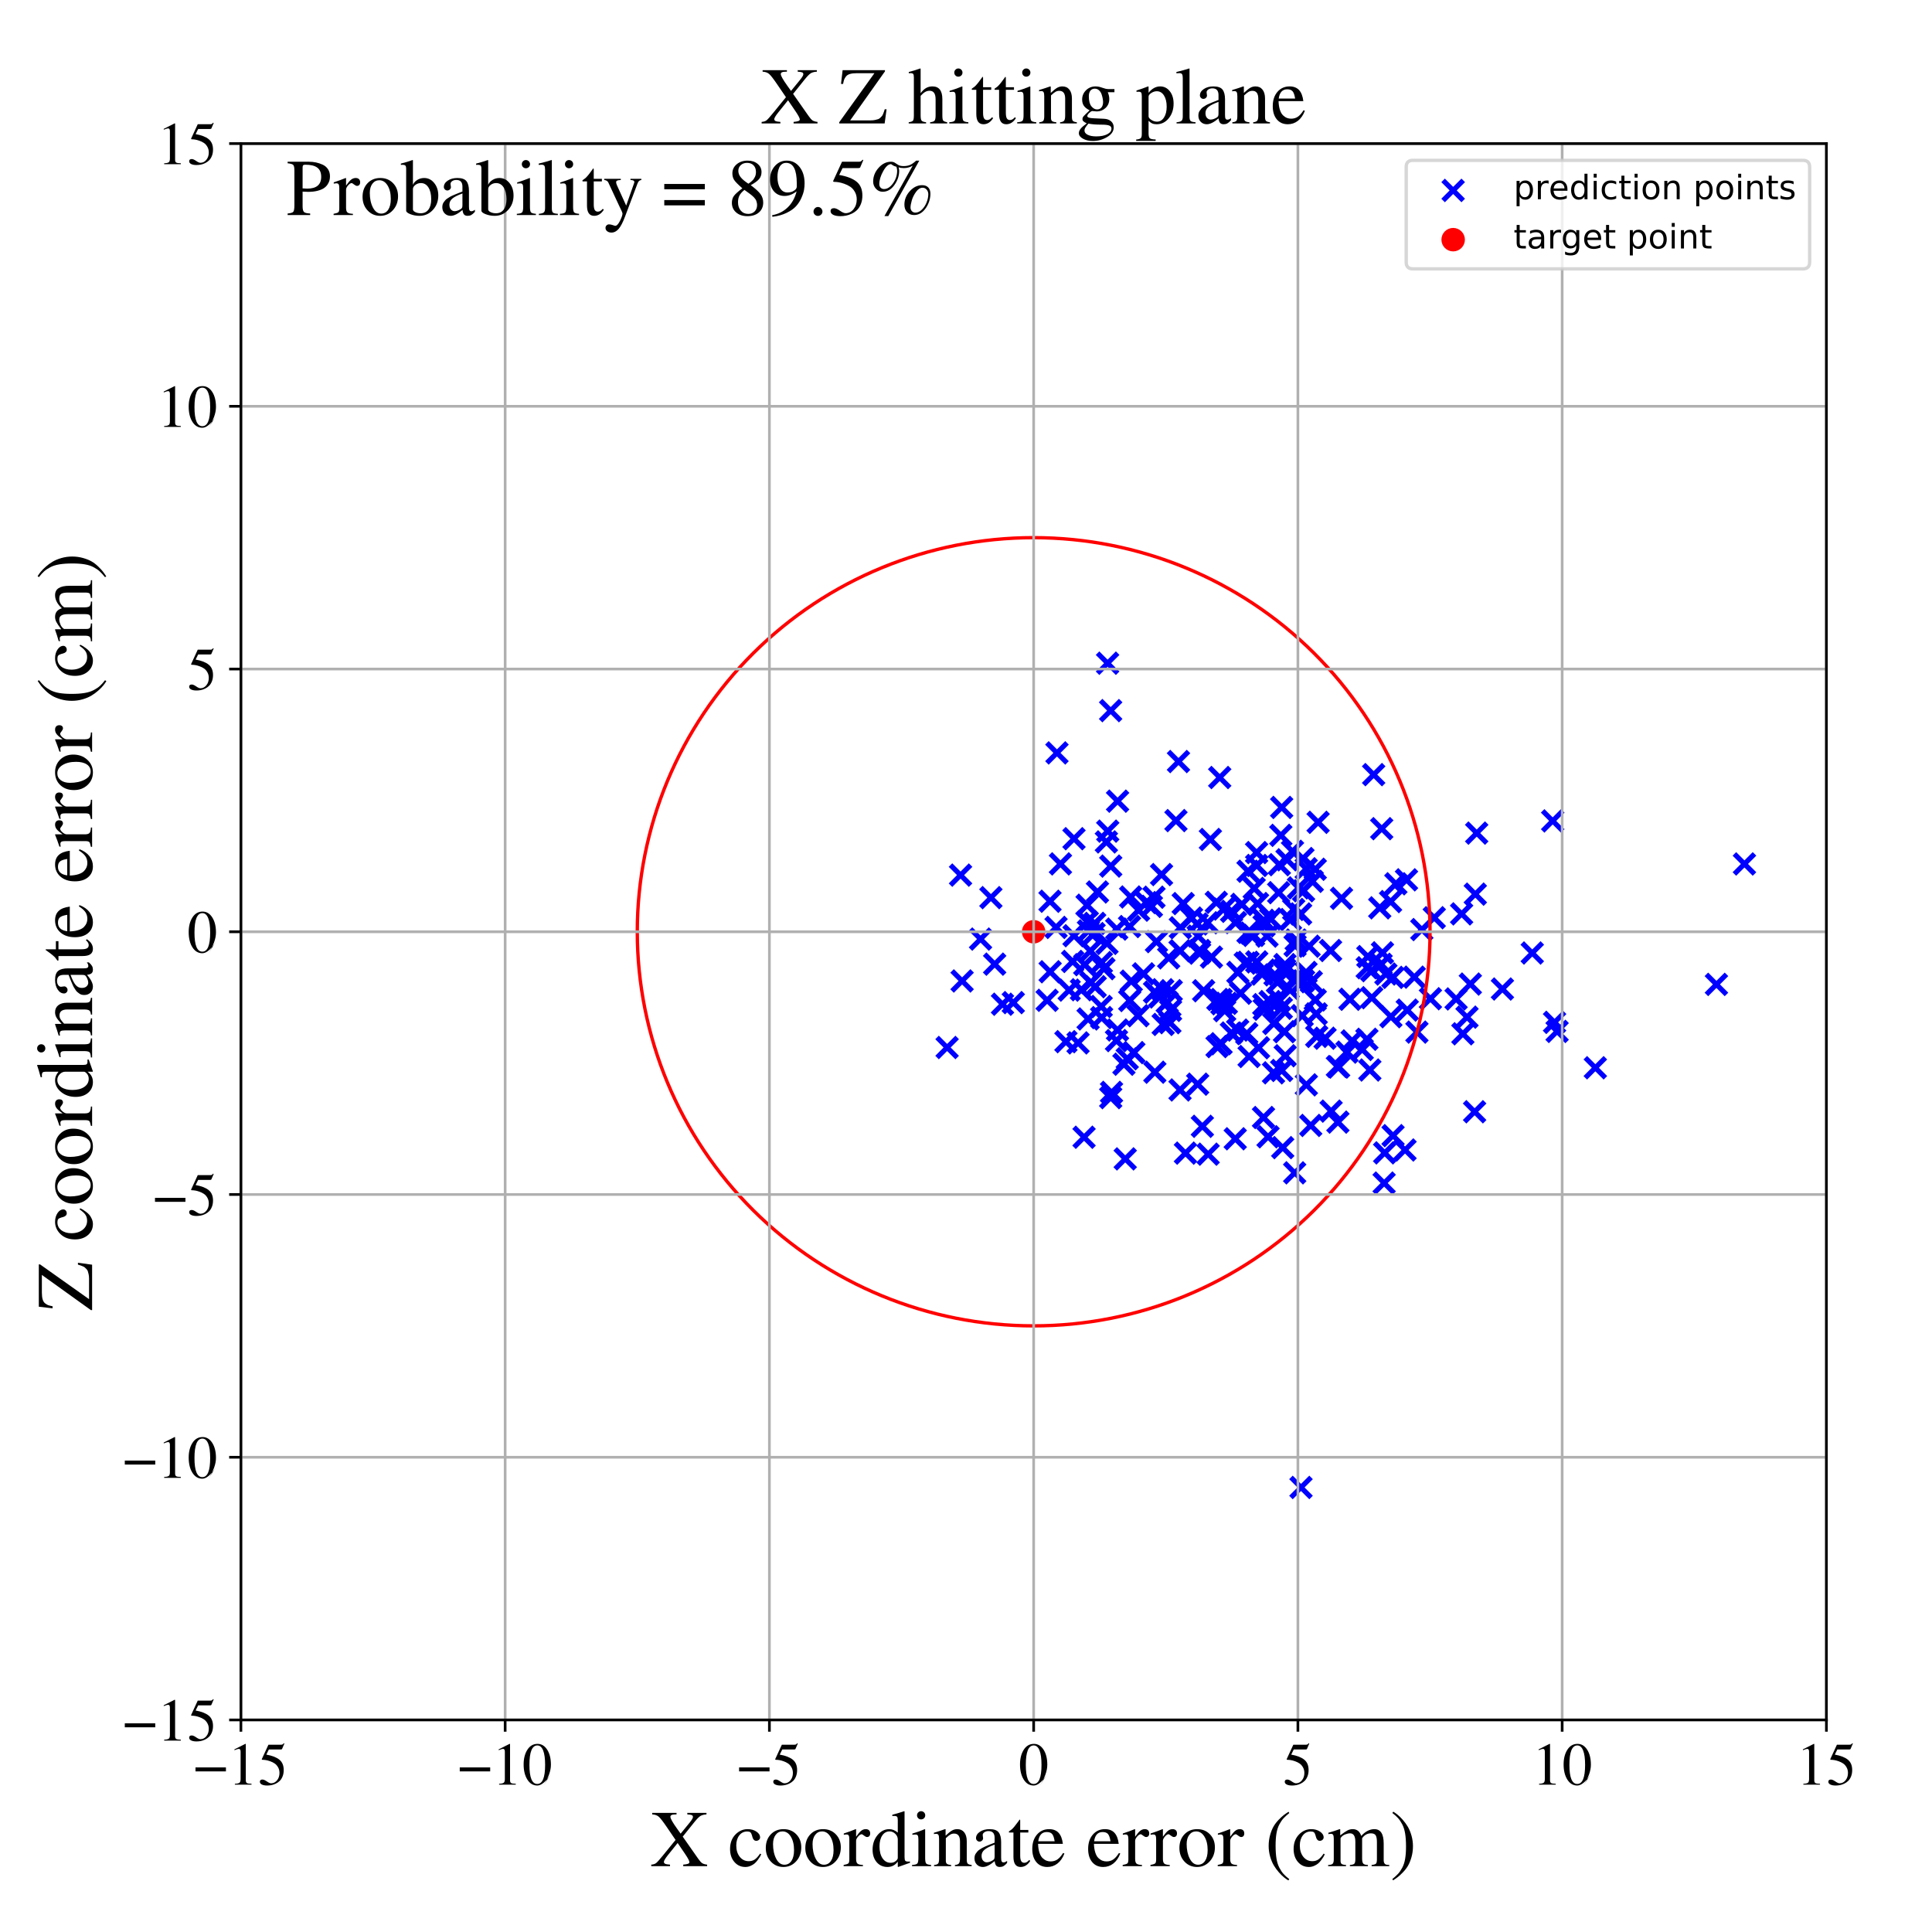 <?xml version="1.0" encoding="utf-8" standalone="no"?>
<!DOCTYPE svg PUBLIC "-//W3C//DTD SVG 1.1//EN"
  "http://www.w3.org/Graphics/SVG/1.1/DTD/svg11.dtd">
<!-- Created with matplotlib (https://matplotlib.org/) -->
<svg height="576pt" version="1.1" viewBox="0 0 576 576" width="576pt" xmlns="http://www.w3.org/2000/svg" xmlns:xlink="http://www.w3.org/1999/xlink">
 <defs>
  <style type="text/css">
*{stroke-linecap:butt;stroke-linejoin:round;}
  </style>
 </defs>
 <g id="figure_1">
  <g id="patch_1">
   <path d="M 0 576 
L 576 576 
L 576 0 
L 0 0 
z
" style="fill:#ffffff;"/>
  </g>
  <g id="axes_1">
   <g id="patch_2">
    <path d="M 71.822 512.784 
L 544.52 512.784 
L 544.52 42.802 
L 71.822 42.802 
z
" style="fill:#ffffff;"/>
   </g>
   <g id="PathCollection_1">
    <defs>
     <path d="M -3 3 
L 3 -3 
M -3 -3 
L 3 3 
" id="m0c74e5ac77" style="stroke:#0000ff;stroke-width:1.5;"/>
    </defs>
    <g clip-path="url(#p89b8456887)">
     <use style="fill:#0000ff;stroke:#0000ff;stroke-width:1.5;" x="418.888" xlink:href="#m0c74e5ac77" y="342.853"/>
     <use style="fill:#0000ff;stroke:#0000ff;stroke-width:1.5;" x="320.197" xlink:href="#m0c74e5ac77" y="250.047"/>
     <use style="fill:#0000ff;stroke:#0000ff;stroke-width:1.5;" x="331.141" xlink:href="#m0c74e5ac77" y="327.247"/>
     <use style="fill:#0000ff;stroke:#0000ff;stroke-width:1.5;" x="390.297" xlink:href="#m0c74e5ac77" y="282.097"/>
     <use style="fill:#0000ff;stroke:#0000ff;stroke-width:1.5;" x="351.897" xlink:href="#m0c74e5ac77" y="276.596"/>
     <use style="fill:#0000ff;stroke:#0000ff;stroke-width:1.5;" x="361.177" xlink:href="#m0c74e5ac77" y="285.345"/>
     <use style="fill:#0000ff;stroke:#0000ff;stroke-width:1.5;" x="398.877" xlink:href="#m0c74e5ac77" y="334.541"/>
     <use style="fill:#0000ff;stroke:#0000ff;stroke-width:1.5;" x="346.296" xlink:href="#m0c74e5ac77" y="260.742"/>
     <use style="fill:#0000ff;stroke:#0000ff;stroke-width:1.5;" x="419.33" xlink:href="#m0c74e5ac77" y="262.306"/>
     <use style="fill:#0000ff;stroke:#0000ff;stroke-width:1.5;" x="389.472" xlink:href="#m0c74e5ac77" y="323.433"/>
     <use style="fill:#0000ff;stroke:#0000ff;stroke-width:1.5;" x="324.504" xlink:href="#m0c74e5ac77" y="277.532"/>
     <use style="fill:#0000ff;stroke:#0000ff;stroke-width:1.5;" x="321.411" xlink:href="#m0c74e5ac77" y="310.928"/>
     <use style="fill:#0000ff;stroke:#0000ff;stroke-width:1.5;" x="328.307" xlink:href="#m0c74e5ac77" y="300.065"/>
     <use style="fill:#0000ff;stroke:#0000ff;stroke-width:1.5;" x="296.548" xlink:href="#m0c74e5ac77" y="287.446"/>
     <use style="fill:#0000ff;stroke:#0000ff;stroke-width:1.5;" x="338.043" xlink:href="#m0c74e5ac77" y="313.821"/>
     <use style="fill:#0000ff;stroke:#0000ff;stroke-width:1.5;" x="326.518" xlink:href="#m0c74e5ac77" y="294.17"/>
     <use style="fill:#0000ff;stroke:#0000ff;stroke-width:1.5;" x="325.064" xlink:href="#m0c74e5ac77" y="283.533"/>
     <use style="fill:#0000ff;stroke:#0000ff;stroke-width:1.5;" x="426.46" xlink:href="#m0c74e5ac77" y="297.755"/>
     <use style="fill:#0000ff;stroke:#0000ff;stroke-width:1.5;" x="363.643" xlink:href="#m0c74e5ac77" y="231.808"/>
     <use style="fill:#0000ff;stroke:#0000ff;stroke-width:1.5;" x="358.846" xlink:href="#m0c74e5ac77" y="295.38"/>
     <use style="fill:#0000ff;stroke:#0000ff;stroke-width:1.5;" x="325.186" xlink:href="#m0c74e5ac77" y="292.944"/>
     <use style="fill:#0000ff;stroke:#0000ff;stroke-width:1.5;" x="413.188" xlink:href="#m0c74e5ac77" y="290.392"/>
     <use style="fill:#0000ff;stroke:#0000ff;stroke-width:1.5;" x="364.8" xlink:href="#m0c74e5ac77" y="271.031"/>
     <use style="fill:#0000ff;stroke:#0000ff;stroke-width:1.5;" x="348.985" xlink:href="#m0c74e5ac77" y="301.234"/>
     <use style="fill:#0000ff;stroke:#0000ff;stroke-width:1.5;" x="327.19" xlink:href="#m0c74e5ac77" y="265.933"/>
     <use style="fill:#0000ff;stroke:#0000ff;stroke-width:1.5;" x="357.067" xlink:href="#m0c74e5ac77" y="323.231"/>
     <use style="fill:#0000ff;stroke:#0000ff;stroke-width:1.5;" x="415.322" xlink:href="#m0c74e5ac77" y="338.575"/>
     <use style="fill:#0000ff;stroke:#0000ff;stroke-width:1.5;" x="383.173" xlink:href="#m0c74e5ac77" y="314.756"/>
     <use style="fill:#0000ff;stroke:#0000ff;stroke-width:1.5;" x="369.052" xlink:href="#m0c74e5ac77" y="289.914"/>
     <use style="fill:#0000ff;stroke:#0000ff;stroke-width:1.5;" x="374.684" xlink:href="#m0c74e5ac77" y="286.769"/>
     <use style="fill:#0000ff;stroke:#0000ff;stroke-width:1.5;" x="447.927" xlink:href="#m0c74e5ac77" y="294.865"/>
     <use style="fill:#0000ff;stroke:#0000ff;stroke-width:1.5;" x="328.436" xlink:href="#m0c74e5ac77" y="303.385"/>
     <use style="fill:#0000ff;stroke:#0000ff;stroke-width:1.5;" x="367.174" xlink:href="#m0c74e5ac77" y="271.7"/>
     <use style="fill:#0000ff;stroke:#0000ff;stroke-width:1.5;" x="353.421" xlink:href="#m0c74e5ac77" y="343.786"/>
     <use style="fill:#0000ff;stroke:#0000ff;stroke-width:1.5;" x="315.118" xlink:href="#m0c74e5ac77" y="224.47"/>
     <use style="fill:#0000ff;stroke:#0000ff;stroke-width:1.5;" x="372.877" xlink:href="#m0c74e5ac77" y="278.183"/>
     <use style="fill:#0000ff;stroke:#0000ff;stroke-width:1.5;" x="341.76" xlink:href="#m0c74e5ac77" y="269.095"/>
     <use style="fill:#0000ff;stroke:#0000ff;stroke-width:1.5;" x="286.374" xlink:href="#m0c74e5ac77" y="260.906"/>
     <use style="fill:#0000ff;stroke:#0000ff;stroke-width:1.5;" x="367.121" xlink:href="#m0c74e5ac77" y="307.971"/>
     <use style="fill:#0000ff;stroke:#0000ff;stroke-width:1.5;" x="387.876" xlink:href="#m0c74e5ac77" y="443.464"/>
     <use style="fill:#0000ff;stroke:#0000ff;stroke-width:1.5;" x="352.759" xlink:href="#m0c74e5ac77" y="269.388"/>
     <use style="fill:#0000ff;stroke:#0000ff;stroke-width:1.5;" x="329.85" xlink:href="#m0c74e5ac77" y="251.007"/>
     <use style="fill:#0000ff;stroke:#0000ff;stroke-width:1.5;" x="382.421" xlink:href="#m0c74e5ac77" y="342.148"/>
     <use style="fill:#0000ff;stroke:#0000ff;stroke-width:1.5;" x="376.693" xlink:href="#m0c74e5ac77" y="333.171"/>
     <use style="fill:#0000ff;stroke:#0000ff;stroke-width:1.5;" x="399.954" xlink:href="#m0c74e5ac77" y="267.828"/>
     <use style="fill:#0000ff;stroke:#0000ff;stroke-width:1.5;" x="336.808" xlink:href="#m0c74e5ac77" y="298.29"/>
     <use style="fill:#0000ff;stroke:#0000ff;stroke-width:1.5;" x="339.283" xlink:href="#m0c74e5ac77" y="302.819"/>
     <use style="fill:#0000ff;stroke:#0000ff;stroke-width:1.5;" x="376.957" xlink:href="#m0c74e5ac77" y="289.205"/>
     <use style="fill:#0000ff;stroke:#0000ff;stroke-width:1.5;" x="364.085" xlink:href="#m0c74e5ac77" y="298.001"/>
     <use style="fill:#0000ff;stroke:#0000ff;stroke-width:1.5;" x="378.836" xlink:href="#m0c74e5ac77" y="273.964"/>
     <use style="fill:#0000ff;stroke:#0000ff;stroke-width:1.5;" x="328.362" xlink:href="#m0c74e5ac77" y="286.964"/>
     <use style="fill:#0000ff;stroke:#0000ff;stroke-width:1.5;" x="302.1" xlink:href="#m0c74e5ac77" y="298.916"/>
     <use style="fill:#0000ff;stroke:#0000ff;stroke-width:1.5;" x="364.281" xlink:href="#m0c74e5ac77" y="299.257"/>
     <use style="fill:#0000ff;stroke:#0000ff;stroke-width:1.5;" x="286.841" xlink:href="#m0c74e5ac77" y="292.46"/>
     <use style="fill:#0000ff;stroke:#0000ff;stroke-width:1.5;" x="407.611" xlink:href="#m0c74e5ac77" y="288.521"/>
     <use style="fill:#0000ff;stroke:#0000ff;stroke-width:1.5;" x="390.94" xlink:href="#m0c74e5ac77" y="292.693"/>
     <use style="fill:#0000ff;stroke:#0000ff;stroke-width:1.5;" x="332.933" xlink:href="#m0c74e5ac77" y="276.994"/>
     <use style="fill:#0000ff;stroke:#0000ff;stroke-width:1.5;" x="376.749" xlink:href="#m0c74e5ac77" y="274.382"/>
     <use style="fill:#0000ff;stroke:#0000ff;stroke-width:1.5;" x="407.523" xlink:href="#m0c74e5ac77" y="309.845"/>
     <use style="fill:#0000ff;stroke:#0000ff;stroke-width:1.5;" x="412.817" xlink:href="#m0c74e5ac77" y="343.712"/>
     <use style="fill:#0000ff;stroke:#0000ff;stroke-width:1.5;" x="440.259" xlink:href="#m0c74e5ac77" y="248.381"/>
     <use style="fill:#0000ff;stroke:#0000ff;stroke-width:1.5;" x="438.361" xlink:href="#m0c74e5ac77" y="293.388"/>
     <use style="fill:#0000ff;stroke:#0000ff;stroke-width:1.5;" x="382.106" xlink:href="#m0c74e5ac77" y="319.144"/>
     <use style="fill:#0000ff;stroke:#0000ff;stroke-width:1.5;" x="362.624" xlink:href="#m0c74e5ac77" y="269.016"/>
     <use style="fill:#0000ff;stroke:#0000ff;stroke-width:1.5;" x="336.761" xlink:href="#m0c74e5ac77" y="276.238"/>
     <use style="fill:#0000ff;stroke:#0000ff;stroke-width:1.5;" x="322.413" xlink:href="#m0c74e5ac77" y="295.073"/>
     <use style="fill:#0000ff;stroke:#0000ff;stroke-width:1.5;" x="355.232" xlink:href="#m0c74e5ac77" y="273.708"/>
     <use style="fill:#0000ff;stroke:#0000ff;stroke-width:1.5;" x="385.698" xlink:href="#m0c74e5ac77" y="271.14"/>
     <use style="fill:#0000ff;stroke:#0000ff;stroke-width:1.5;" x="282.37" xlink:href="#m0c74e5ac77" y="312.295"/>
     <use style="fill:#0000ff;stroke:#0000ff;stroke-width:1.5;" x="398.731" xlink:href="#m0c74e5ac77" y="317.975"/>
     <use style="fill:#0000ff;stroke:#0000ff;stroke-width:1.5;" x="388.222" xlink:href="#m0c74e5ac77" y="302.802"/>
     <use style="fill:#0000ff;stroke:#0000ff;stroke-width:1.5;" x="384.725" xlink:href="#m0c74e5ac77" y="274.151"/>
     <use style="fill:#0000ff;stroke:#0000ff;stroke-width:1.5;" x="331.389" xlink:href="#m0c74e5ac77" y="325.673"/>
     <use style="fill:#0000ff;stroke:#0000ff;stroke-width:1.5;" x="374.915" xlink:href="#m0c74e5ac77" y="269.38"/>
     <use style="fill:#0000ff;stroke:#0000ff;stroke-width:1.5;" x="377.745" xlink:href="#m0c74e5ac77" y="279.096"/>
     <use style="fill:#0000ff;stroke:#0000ff;stroke-width:1.5;" x="368.991" xlink:href="#m0c74e5ac77" y="307.111"/>
     <use style="fill:#0000ff;stroke:#0000ff;stroke-width:1.5;" x="357.631" xlink:href="#m0c74e5ac77" y="283.382"/>
     <use style="fill:#0000ff;stroke:#0000ff;stroke-width:1.5;" x="373.923" xlink:href="#m0c74e5ac77" y="264.851"/>
     <use style="fill:#0000ff;stroke:#0000ff;stroke-width:1.5;" x="388.45" xlink:href="#m0c74e5ac77" y="255.957"/>
     <use style="fill:#0000ff;stroke:#0000ff;stroke-width:1.5;" x="345.727" xlink:href="#m0c74e5ac77" y="297.233"/>
     <use style="fill:#0000ff;stroke:#0000ff;stroke-width:1.5;" x="511.731" xlink:href="#m0c74e5ac77" y="293.485"/>
     <use style="fill:#0000ff;stroke:#0000ff;stroke-width:1.5;" x="358.468" xlink:href="#m0c74e5ac77" y="335.796"/>
     <use style="fill:#0000ff;stroke:#0000ff;stroke-width:1.5;" x="357.208" xlink:href="#m0c74e5ac77" y="279.079"/>
     <use style="fill:#0000ff;stroke:#0000ff;stroke-width:1.5;" x="372.083" xlink:href="#m0c74e5ac77" y="259.744"/>
     <use style="fill:#0000ff;stroke:#0000ff;stroke-width:1.5;" x="344.048" xlink:href="#m0c74e5ac77" y="267.488"/>
     <use style="fill:#0000ff;stroke:#0000ff;stroke-width:1.5;" x="349.195" xlink:href="#m0c74e5ac77" y="295.358"/>
     <use style="fill:#0000ff;stroke:#0000ff;stroke-width:1.5;" x="385.993" xlink:href="#m0c74e5ac77" y="349.662"/>
     <use style="fill:#0000ff;stroke:#0000ff;stroke-width:1.5;" x="419.558" xlink:href="#m0c74e5ac77" y="301.144"/>
     <use style="fill:#0000ff;stroke:#0000ff;stroke-width:1.5;" x="383.002" xlink:href="#m0c74e5ac77" y="289.04"/>
     <use style="fill:#0000ff;stroke:#0000ff;stroke-width:1.5;" x="411.94" xlink:href="#m0c74e5ac77" y="247.059"/>
     <use style="fill:#0000ff;stroke:#0000ff;stroke-width:1.5;" x="344.784" xlink:href="#m0c74e5ac77" y="280.729"/>
     <use style="fill:#0000ff;stroke:#0000ff;stroke-width:1.5;" x="329.117" xlink:href="#m0c74e5ac77" y="288.789"/>
     <use style="fill:#0000ff;stroke:#0000ff;stroke-width:1.5;" x="374.659" xlink:href="#m0c74e5ac77" y="258.021"/>
     <use style="fill:#0000ff;stroke:#0000ff;stroke-width:1.5;" x="351.808" xlink:href="#m0c74e5ac77" y="324.956"/>
     <use style="fill:#0000ff;stroke:#0000ff;stroke-width:1.5;" x="423.9" xlink:href="#m0c74e5ac77" y="277.14"/>
     <use style="fill:#0000ff;stroke:#0000ff;stroke-width:1.5;" x="347.997" xlink:href="#m0c74e5ac77" y="298.828"/>
     <use style="fill:#0000ff;stroke:#0000ff;stroke-width:1.5;" x="379.763" xlink:href="#m0c74e5ac77" y="305.122"/>
     <use style="fill:#0000ff;stroke:#0000ff;stroke-width:1.5;" x="380.862" xlink:href="#m0c74e5ac77" y="292.841"/>
     <use style="fill:#0000ff;stroke:#0000ff;stroke-width:1.5;" x="392.566" xlink:href="#m0c74e5ac77" y="308.992"/>
     <use style="fill:#0000ff;stroke:#0000ff;stroke-width:1.5;" x="337.268" xlink:href="#m0c74e5ac77" y="292.512"/>
     <use style="fill:#0000ff;stroke:#0000ff;stroke-width:1.5;" x="344.306" xlink:href="#m0c74e5ac77" y="319.663"/>
     <use style="fill:#0000ff;stroke:#0000ff;stroke-width:1.5;" x="371.257" xlink:href="#m0c74e5ac77" y="287.151"/>
     <use style="fill:#0000ff;stroke:#0000ff;stroke-width:1.5;" x="462.912" xlink:href="#m0c74e5ac77" y="244.74"/>
     <use style="fill:#0000ff;stroke:#0000ff;stroke-width:1.5;" x="337.09" xlink:href="#m0c74e5ac77" y="267.422"/>
     <use style="fill:#0000ff;stroke:#0000ff;stroke-width:1.5;" x="323.199" xlink:href="#m0c74e5ac77" y="339.054"/>
     <use style="fill:#0000ff;stroke:#0000ff;stroke-width:1.5;" x="392.98" xlink:href="#m0c74e5ac77" y="245.163"/>
     <use style="fill:#0000ff;stroke:#0000ff;stroke-width:1.5;" x="407.801" xlink:href="#m0c74e5ac77" y="285.193"/>
     <use style="fill:#0000ff;stroke:#0000ff;stroke-width:1.5;" x="406.125" xlink:href="#m0c74e5ac77" y="312.888"/>
     <use style="fill:#0000ff;stroke:#0000ff;stroke-width:1.5;" x="408.973" xlink:href="#m0c74e5ac77" y="289.397"/>
     <use style="fill:#0000ff;stroke:#0000ff;stroke-width:1.5;" x="372.403" xlink:href="#m0c74e5ac77" y="314.982"/>
     <use style="fill:#0000ff;stroke:#0000ff;stroke-width:1.5;" x="368.269" xlink:href="#m0c74e5ac77" y="339.512"/>
     <use style="fill:#0000ff;stroke:#0000ff;stroke-width:1.5;" x="376.264" xlink:href="#m0c74e5ac77" y="290.415"/>
     <use style="fill:#0000ff;stroke:#0000ff;stroke-width:1.5;" x="331.15" xlink:href="#m0c74e5ac77" y="258.214"/>
     <use style="fill:#0000ff;stroke:#0000ff;stroke-width:1.5;" x="387.113" xlink:href="#m0c74e5ac77" y="264.704"/>
     <use style="fill:#0000ff;stroke:#0000ff;stroke-width:1.5;" x="346.787" xlink:href="#m0c74e5ac77" y="305.421"/>
     <use style="fill:#0000ff;stroke:#0000ff;stroke-width:1.5;" x="381.496" xlink:href="#m0c74e5ac77" y="298.279"/>
     <use style="fill:#0000ff;stroke:#0000ff;stroke-width:1.5;" x="336.068" xlink:href="#m0c74e5ac77" y="315.653"/>
     <use style="fill:#0000ff;stroke:#0000ff;stroke-width:1.5;" x="386.435" xlink:href="#m0c74e5ac77" y="280.258"/>
     <use style="fill:#0000ff;stroke:#0000ff;stroke-width:1.5;" x="384.061" xlink:href="#m0c74e5ac77" y="294.614"/>
     <use style="fill:#0000ff;stroke:#0000ff;stroke-width:1.5;" x="335.081" xlink:href="#m0c74e5ac77" y="317.281"/>
     <use style="fill:#0000ff;stroke:#0000ff;stroke-width:1.5;" x="319.791" xlink:href="#m0c74e5ac77" y="286.638"/>
     <use style="fill:#0000ff;stroke:#0000ff;stroke-width:1.5;" x="435.764" xlink:href="#m0c74e5ac77" y="272.462"/>
     <use style="fill:#0000ff;stroke:#0000ff;stroke-width:1.5;" x="333.189" xlink:href="#m0c74e5ac77" y="238.856"/>
     <use style="fill:#0000ff;stroke:#0000ff;stroke-width:1.5;" x="346.651" xlink:href="#m0c74e5ac77" y="295.075"/>
     <use style="fill:#0000ff;stroke:#0000ff;stroke-width:1.5;" x="408.965" xlink:href="#m0c74e5ac77" y="297.445"/>
     <use style="fill:#0000ff;stroke:#0000ff;stroke-width:1.5;" x="335.472" xlink:href="#m0c74e5ac77" y="345.506"/>
     <use style="fill:#0000ff;stroke:#0000ff;stroke-width:1.5;" x="331.125" xlink:href="#m0c74e5ac77" y="211.864"/>
     <use style="fill:#0000ff;stroke:#0000ff;stroke-width:1.5;" x="326.191" xlink:href="#m0c74e5ac77" y="278.345"/>
     <use style="fill:#0000ff;stroke:#0000ff;stroke-width:1.5;" x="381.423" xlink:href="#m0c74e5ac77" y="257.795"/>
     <use style="fill:#0000ff;stroke:#0000ff;stroke-width:1.5;" x="408.4" xlink:href="#m0c74e5ac77" y="319.011"/>
     <use style="fill:#0000ff;stroke:#0000ff;stroke-width:1.5;" x="415.283" xlink:href="#m0c74e5ac77" y="291.391"/>
     <use style="fill:#0000ff;stroke:#0000ff;stroke-width:1.5;" x="392.129" xlink:href="#m0c74e5ac77" y="259.164"/>
     <use style="fill:#0000ff;stroke:#0000ff;stroke-width:1.5;" x="324.092" xlink:href="#m0c74e5ac77" y="274.79"/>
     <use style="fill:#0000ff;stroke:#0000ff;stroke-width:1.5;" x="317.791" xlink:href="#m0c74e5ac77" y="310.562"/>
     <use style="fill:#0000ff;stroke:#0000ff;stroke-width:1.5;" x="380.119" xlink:href="#m0c74e5ac77" y="290.642"/>
     <use style="fill:#0000ff;stroke:#0000ff;stroke-width:1.5;" x="381.213" xlink:href="#m0c74e5ac77" y="266.136"/>
     <use style="fill:#0000ff;stroke:#0000ff;stroke-width:1.5;" x="436.135" xlink:href="#m0c74e5ac77" y="308.211"/>
     <use style="fill:#0000ff;stroke:#0000ff;stroke-width:1.5;" x="340.92" xlink:href="#m0c74e5ac77" y="290.346"/>
     <use style="fill:#0000ff;stroke:#0000ff;stroke-width:1.5;" x="323.391" xlink:href="#m0c74e5ac77" y="287.601"/>
     <use style="fill:#0000ff;stroke:#0000ff;stroke-width:1.5;" x="383.712" xlink:href="#m0c74e5ac77" y="256.336"/>
     <use style="fill:#0000ff;stroke:#0000ff;stroke-width:1.5;" x="416.158" xlink:href="#m0c74e5ac77" y="263.493"/>
     <use style="fill:#0000ff;stroke:#0000ff;stroke-width:1.5;" x="370.229" xlink:href="#m0c74e5ac77" y="269.629"/>
     <use style="fill:#0000ff;stroke:#0000ff;stroke-width:1.5;" x="365.123" xlink:href="#m0c74e5ac77" y="301.311"/>
     <use style="fill:#0000ff;stroke:#0000ff;stroke-width:1.5;" x="437.368" xlink:href="#m0c74e5ac77" y="303.251"/>
     <use style="fill:#0000ff;stroke:#0000ff;stroke-width:1.5;" x="422.439" xlink:href="#m0c74e5ac77" y="307.708"/>
     <use style="fill:#0000ff;stroke:#0000ff;stroke-width:1.5;" x="389.422" xlink:href="#m0c74e5ac77" y="259.013"/>
     <use style="fill:#0000ff;stroke:#0000ff;stroke-width:1.5;" x="378.051" xlink:href="#m0c74e5ac77" y="338.911"/>
     <use style="fill:#0000ff;stroke:#0000ff;stroke-width:1.5;" x="348.426" xlink:href="#m0c74e5ac77" y="285.575"/>
     <use style="fill:#0000ff;stroke:#0000ff;stroke-width:1.5;" x="364.047" xlink:href="#m0c74e5ac77" y="311.176"/>
     <use style="fill:#0000ff;stroke:#0000ff;stroke-width:1.5;" x="376.777" xlink:href="#m0c74e5ac77" y="299.519"/>
     <use style="fill:#0000ff;stroke:#0000ff;stroke-width:1.5;" x="375.218" xlink:href="#m0c74e5ac77" y="312.369"/>
     <use style="fill:#0000ff;stroke:#0000ff;stroke-width:1.5;" x="392.125" xlink:href="#m0c74e5ac77" y="298.123"/>
     <use style="fill:#0000ff;stroke:#0000ff;stroke-width:1.5;" x="396.694" xlink:href="#m0c74e5ac77" y="283.384"/>
     <use style="fill:#0000ff;stroke:#0000ff;stroke-width:1.5;" x="390.773" xlink:href="#m0c74e5ac77" y="335.531"/>
     <use style="fill:#0000ff;stroke:#0000ff;stroke-width:1.5;" x="371.704" xlink:href="#m0c74e5ac77" y="308.153"/>
     <use style="fill:#0000ff;stroke:#0000ff;stroke-width:1.5;" x="374.636" xlink:href="#m0c74e5ac77" y="254.183"/>
     <use style="fill:#0000ff;stroke:#0000ff;stroke-width:1.5;" x="318.753" xlink:href="#m0c74e5ac77" y="295.192"/>
     <use style="fill:#0000ff;stroke:#0000ff;stroke-width:1.5;" x="396.856" xlink:href="#m0c74e5ac77" y="331.267"/>
     <use style="fill:#0000ff;stroke:#0000ff;stroke-width:1.5;" x="382.116" xlink:href="#m0c74e5ac77" y="240.723"/>
     <use style="fill:#0000ff;stroke:#0000ff;stroke-width:1.5;" x="339.446" xlink:href="#m0c74e5ac77" y="271.354"/>
     <use style="fill:#0000ff;stroke:#0000ff;stroke-width:1.5;" x="414.577" xlink:href="#m0c74e5ac77" y="268.795"/>
     <use style="fill:#0000ff;stroke:#0000ff;stroke-width:1.5;" x="330.258" xlink:href="#m0c74e5ac77" y="247.792"/>
     <use style="fill:#0000ff;stroke:#0000ff;stroke-width:1.5;" x="412.66" xlink:href="#m0c74e5ac77" y="352.715"/>
     <use style="fill:#0000ff;stroke:#0000ff;stroke-width:1.5;" x="351.352" xlink:href="#m0c74e5ac77" y="227.042"/>
     <use style="fill:#0000ff;stroke:#0000ff;stroke-width:1.5;" x="381.999" xlink:href="#m0c74e5ac77" y="300.608"/>
     <use style="fill:#0000ff;stroke:#0000ff;stroke-width:1.5;" x="427.609" xlink:href="#m0c74e5ac77" y="273.605"/>
     <use style="fill:#0000ff;stroke:#0000ff;stroke-width:1.5;" x="314.846" xlink:href="#m0c74e5ac77" y="276.496"/>
     <use style="fill:#0000ff;stroke:#0000ff;stroke-width:1.5;" x="343.274" xlink:href="#m0c74e5ac77" y="270.226"/>
     <use style="fill:#0000ff;stroke:#0000ff;stroke-width:1.5;" x="363.079" xlink:href="#m0c74e5ac77" y="297.992"/>
     <use style="fill:#0000ff;stroke:#0000ff;stroke-width:1.5;" x="401.574" xlink:href="#m0c74e5ac77" y="313.674"/>
     <use style="fill:#0000ff;stroke:#0000ff;stroke-width:1.5;" x="351.821" xlink:href="#m0c74e5ac77" y="283.462"/>
     <use style="fill:#0000ff;stroke:#0000ff;stroke-width:1.5;" x="411.35" xlink:href="#m0c74e5ac77" y="270.657"/>
     <use style="fill:#0000ff;stroke:#0000ff;stroke-width:1.5;" x="316.16" xlink:href="#m0c74e5ac77" y="257.555"/>
     <use style="fill:#0000ff;stroke:#0000ff;stroke-width:1.5;" x="357.64" xlink:href="#m0c74e5ac77" y="284.165"/>
     <use style="fill:#0000ff;stroke:#0000ff;stroke-width:1.5;" x="402.468" xlink:href="#m0c74e5ac77" y="297.922"/>
     <use style="fill:#0000ff;stroke:#0000ff;stroke-width:1.5;" x="388.634" xlink:href="#m0c74e5ac77" y="292.429"/>
     <use style="fill:#0000ff;stroke:#0000ff;stroke-width:1.5;" x="350.594" xlink:href="#m0c74e5ac77" y="244.647"/>
     <use style="fill:#0000ff;stroke:#0000ff;stroke-width:1.5;" x="362.846" xlink:href="#m0c74e5ac77" y="312.031"/>
     <use style="fill:#0000ff;stroke:#0000ff;stroke-width:1.5;" x="376.867" xlink:href="#m0c74e5ac77" y="275.995"/>
     <use style="fill:#0000ff;stroke:#0000ff;stroke-width:1.5;" x="313.087" xlink:href="#m0c74e5ac77" y="289.718"/>
     <use style="fill:#0000ff;stroke:#0000ff;stroke-width:1.5;" x="324.102" xlink:href="#m0c74e5ac77" y="269.876"/>
     <use style="fill:#0000ff;stroke:#0000ff;stroke-width:1.5;" x="360.192" xlink:href="#m0c74e5ac77" y="344.098"/>
     <use style="fill:#0000ff;stroke:#0000ff;stroke-width:1.5;" x="392.418" xlink:href="#m0c74e5ac77" y="302.271"/>
     <use style="fill:#0000ff;stroke:#0000ff;stroke-width:1.5;" x="434.111" xlink:href="#m0c74e5ac77" y="297.822"/>
     <use style="fill:#0000ff;stroke:#0000ff;stroke-width:1.5;" x="409.541" xlink:href="#m0c74e5ac77" y="230.942"/>
     <use style="fill:#0000ff;stroke:#0000ff;stroke-width:1.5;" x="332.867" xlink:href="#m0c74e5ac77" y="310.236"/>
     <use style="fill:#0000ff;stroke:#0000ff;stroke-width:1.5;" x="388.638" xlink:href="#m0c74e5ac77" y="265.566"/>
     <use style="fill:#0000ff;stroke:#0000ff;stroke-width:1.5;" x="464.228" xlink:href="#m0c74e5ac77" y="307.501"/>
     <use style="fill:#0000ff;stroke:#0000ff;stroke-width:1.5;" x="383.093" xlink:href="#m0c74e5ac77" y="287.579"/>
     <use style="fill:#0000ff;stroke:#0000ff;stroke-width:1.5;" x="386.114" xlink:href="#m0c74e5ac77" y="281.928"/>
     <use style="fill:#0000ff;stroke:#0000ff;stroke-width:1.5;" x="326.36" xlink:href="#m0c74e5ac77" y="275.292"/>
     <use style="fill:#0000ff;stroke:#0000ff;stroke-width:1.5;" x="356.907" xlink:href="#m0c74e5ac77" y="275.473"/>
     <use style="fill:#0000ff;stroke:#0000ff;stroke-width:1.5;" x="388.339" xlink:href="#m0c74e5ac77" y="292.642"/>
     <use style="fill:#0000ff;stroke:#0000ff;stroke-width:1.5;" x="365.614" xlink:href="#m0c74e5ac77" y="299.134"/>
     <use style="fill:#0000ff;stroke:#0000ff;stroke-width:1.5;" x="372.067" xlink:href="#m0c74e5ac77" y="277.97"/>
     <use style="fill:#0000ff;stroke:#0000ff;stroke-width:1.5;" x="520.084" xlink:href="#m0c74e5ac77" y="257.576"/>
     <use style="fill:#0000ff;stroke:#0000ff;stroke-width:1.5;" x="421.658" xlink:href="#m0c74e5ac77" y="291.322"/>
     <use style="fill:#0000ff;stroke:#0000ff;stroke-width:1.5;" x="403.115" xlink:href="#m0c74e5ac77" y="310.341"/>
     <use style="fill:#0000ff;stroke:#0000ff;stroke-width:1.5;" x="373.735" xlink:href="#m0c74e5ac77" y="278.872"/>
     <use style="fill:#0000ff;stroke:#0000ff;stroke-width:1.5;" x="456.825" xlink:href="#m0c74e5ac77" y="284.124"/>
     <use style="fill:#0000ff;stroke:#0000ff;stroke-width:1.5;" x="439.843" xlink:href="#m0c74e5ac77" y="266.574"/>
     <use style="fill:#0000ff;stroke:#0000ff;stroke-width:1.5;" x="412.163" xlink:href="#m0c74e5ac77" y="284.067"/>
     <use style="fill:#0000ff;stroke:#0000ff;stroke-width:1.5;" x="379.68" xlink:href="#m0c74e5ac77" y="319.845"/>
     <use style="fill:#0000ff;stroke:#0000ff;stroke-width:1.5;" x="387.761" xlink:href="#m0c74e5ac77" y="272.477"/>
     <use style="fill:#0000ff;stroke:#0000ff;stroke-width:1.5;" x="560.887" xlink:href="#m0c74e5ac77" y="224.082"/>
     <use style="fill:#0000ff;stroke:#0000ff;stroke-width:1.5;" x="411.761" xlink:href="#m0c74e5ac77" y="287.502"/>
     <use style="fill:#0000ff;stroke:#0000ff;stroke-width:1.5;" x="360.001" xlink:href="#m0c74e5ac77" y="275.108"/>
     <use style="fill:#0000ff;stroke:#0000ff;stroke-width:1.5;" x="376.916" xlink:href="#m0c74e5ac77" y="300.901"/>
     <use style="fill:#0000ff;stroke:#0000ff;stroke-width:1.5;" x="360.861" xlink:href="#m0c74e5ac77" y="250.273"/>
     <use style="fill:#0000ff;stroke:#0000ff;stroke-width:1.5;" x="399.093" xlink:href="#m0c74e5ac77" y="318.133"/>
     <use style="fill:#0000ff;stroke:#0000ff;stroke-width:1.5;" x="463.472" xlink:href="#m0c74e5ac77" y="304.795"/>
     <use style="fill:#0000ff;stroke:#0000ff;stroke-width:1.5;" x="320.205" xlink:href="#m0c74e5ac77" y="278.969"/>
     <use style="fill:#0000ff;stroke:#0000ff;stroke-width:1.5;" x="330.216" xlink:href="#m0c74e5ac77" y="197.726"/>
     <use style="fill:#0000ff;stroke:#0000ff;stroke-width:1.5;" x="378.66" xlink:href="#m0c74e5ac77" y="298.611"/>
     <use style="fill:#0000ff;stroke:#0000ff;stroke-width:1.5;" x="324.403" xlink:href="#m0c74e5ac77" y="303.788"/>
     <use style="fill:#0000ff;stroke:#0000ff;stroke-width:1.5;" x="330.034" xlink:href="#m0c74e5ac77" y="281.26"/>
     <use style="fill:#0000ff;stroke:#0000ff;stroke-width:1.5;" x="292.337" xlink:href="#m0c74e5ac77" y="279.974"/>
     <use style="fill:#0000ff;stroke:#0000ff;stroke-width:1.5;" x="385.79" xlink:href="#m0c74e5ac77" y="291.94"/>
     <use style="fill:#0000ff;stroke:#0000ff;stroke-width:1.5;" x="369.846" xlink:href="#m0c74e5ac77" y="296.124"/>
     <use style="fill:#0000ff;stroke:#0000ff;stroke-width:1.5;" x="439.639" xlink:href="#m0c74e5ac77" y="331.452"/>
     <use style="fill:#0000ff;stroke:#0000ff;stroke-width:1.5;" x="344.216" xlink:href="#m0c74e5ac77" y="295.807"/>
     <use style="fill:#0000ff;stroke:#0000ff;stroke-width:1.5;" x="646.626" xlink:href="#m0c74e5ac77" y="204.317"/>
     <use style="fill:#0000ff;stroke:#0000ff;stroke-width:1.5;" x="475.63" xlink:href="#m0c74e5ac77" y="318.339"/>
     <use style="fill:#0000ff;stroke:#0000ff;stroke-width:1.5;" x="298.879" xlink:href="#m0c74e5ac77" y="299.398"/>
     <use style="fill:#0000ff;stroke:#0000ff;stroke-width:1.5;" x="312.192" xlink:href="#m0c74e5ac77" y="298.229"/>
     <use style="fill:#0000ff;stroke:#0000ff;stroke-width:1.5;" x="333.17" xlink:href="#m0c74e5ac77" y="307.078"/>
     <use style="fill:#0000ff;stroke:#0000ff;stroke-width:1.5;" x="385.34" xlink:href="#m0c74e5ac77" y="253.8"/>
     <use style="fill:#0000ff;stroke:#0000ff;stroke-width:1.5;" x="381.862" xlink:href="#m0c74e5ac77" y="249.047"/>
     <use style="fill:#0000ff;stroke:#0000ff;stroke-width:1.5;" x="389.374" xlink:href="#m0c74e5ac77" y="289.923"/>
     <use style="fill:#0000ff;stroke:#0000ff;stroke-width:1.5;" x="313.045" xlink:href="#m0c74e5ac77" y="268.694"/>
     <use style="fill:#0000ff;stroke:#0000ff;stroke-width:1.5;" x="295.422" xlink:href="#m0c74e5ac77" y="267.618"/>
     <use style="fill:#0000ff;stroke:#0000ff;stroke-width:1.5;" x="372.092" xlink:href="#m0c74e5ac77" y="286.905"/>
     <use style="fill:#0000ff;stroke:#0000ff;stroke-width:1.5;" x="382.889" xlink:href="#m0c74e5ac77" y="289.835"/>
     <use style="fill:#0000ff;stroke:#0000ff;stroke-width:1.5;" x="348.786" xlink:href="#m0c74e5ac77" y="304.893"/>
     <use style="fill:#0000ff;stroke:#0000ff;stroke-width:1.5;" x="382.955" xlink:href="#m0c74e5ac77" y="307.585"/>
     <use style="fill:#0000ff;stroke:#0000ff;stroke-width:1.5;" x="368.34" xlink:href="#m0c74e5ac77" y="275.051"/>
     <use style="fill:#0000ff;stroke:#0000ff;stroke-width:1.5;" x="391.24" xlink:href="#m0c74e5ac77" y="262.758"/>
     <use style="fill:#0000ff;stroke:#0000ff;stroke-width:1.5;" x="395.047" xlink:href="#m0c74e5ac77" y="309.534"/>
     <use style="fill:#0000ff;stroke:#0000ff;stroke-width:1.5;" x="414.68" xlink:href="#m0c74e5ac77" y="303.117"/>
    </g>
   </g>
   <g id="PathCollection_2">
    <defs>
     <path d="M 0 3 
C 0.796 3 1.559 2.684 2.121 2.121 
C 2.684 1.559 3 0.796 3 0 
C 3 -0.796 2.684 -1.559 2.121 -2.121 
C 1.559 -2.684 0.796 -3 0 -3 
C -0.796 -3 -1.559 -2.684 -2.121 -2.121 
C -2.684 -1.559 -3 -0.796 -3 0 
C -3 0.796 -2.684 1.559 -2.121 2.121 
C -1.559 2.684 -0.796 3 0 3 
z
" id="m206e2f334e" style="stroke:#ff0000;"/>
    </defs>
    <g clip-path="url(#p89b8456887)">
     <use style="fill:#ff0000;stroke:#ff0000;" x="308.171" xlink:href="#m206e2f334e" y="277.793"/>
    </g>
   </g>
   <g id="patch_3">
    <path clip-path="url(#p89b8456887)" d="M 308.171 395.288 
C 339.511 395.288 369.572 382.908 391.733 360.875 
C 413.894 338.841 426.346 308.953 426.346 277.793 
C 426.346 246.633 413.894 216.745 391.733 194.711 
C 369.572 172.677 339.511 160.297 308.171 160.297 
C 276.831 160.297 246.77 172.677 224.609 194.711 
C 202.448 216.745 189.997 246.633 189.997 277.793 
C 189.997 308.953 202.448 338.841 224.609 360.875 
C 246.77 382.908 276.831 395.288 308.171 395.288 
z
" style="fill:none;stroke:#ff0000;stroke-linejoin:miter;"/>
   </g>
   <g id="matplotlib.axis_1">
    <g id="xtick_1">
     <g id="line2d_1">
      <path clip-path="url(#p89b8456887)" d="M 71.822 512.784 
L 71.822 42.802 
" style="fill:none;stroke:#b0b0b0;stroke-linecap:square;stroke-width:0.8;"/>
     </g>
     <g id="line2d_2">
      <defs>
       <path d="M 0 0 
L 0 3.5 
" id="mce31c9db9d" style="stroke:#000000;stroke-width:0.8;"/>
      </defs>
      <g>
       <use style="stroke:#000000;stroke-width:0.8;" x="71.822" xlink:href="#mce31c9db9d" y="512.784"/>
      </g>
     </g>
     <g id="text_1">
      <!-- −15 -->
      <defs>
       <path d="M 3 22 
L 3 28.594 
L 53.406 28.594 
L 53.406 22 
z
" id="FreeSerif-8722"/>
       <path d="M 18.297 59.297 
Q 16.5 59.297 11.094 57.094 
L 11.094 58.5 
L 29.094 67.594 
L 29.906 67.406 
L 29.906 7.406 
Q 29.906 3.797 31.703 2.688 
Q 33.5 1.594 39.406 1.5 
L 39.406 0 
L 11.797 0 
L 11.797 1.5 
Q 17.406 1.703 19.344 3.141 
Q 21.297 4.594 21.297 9.297 
L 21.297 54.594 
Q 21.297 59.297 18.297 59.297 
z
" id="FreeSerif-49"/>
       <path d="M 35.703 19.406 
Q 35.703 24.703 33.344 28.797 
Q 31 32.906 27.641 35.156 
Q 24.297 37.406 20.141 38.844 
Q 16 40.297 12.953 40.75 
Q 9.906 41.203 7.594 41.203 
Q 6.406 41.203 6.406 42 
Q 6.406 42.297 6.5 42.5 
L 17.406 66.203 
L 38.297 66.203 
Q 39.906 66.203 40.844 66.703 
Q 41.797 67.203 42.906 68.797 
L 43.797 68.094 
L 40 59.203 
Q 39.594 58.297 37.703 58.297 
L 18.094 58.297 
L 13.906 49.797 
Q 28.5 47.203 35.594 41.344 
Q 42.703 35.5 42.703 24.203 
Q 42.703 18.297 40.844 13.688 
Q 39 9.094 36.141 6.297 
Q 33.297 3.5 29.547 1.703 
Q 25.797 -0.094 22.344 -0.75 
Q 18.906 -1.406 15.406 -1.406 
Q 9.797 -1.406 6.5 0.25 
Q 3.203 1.906 3.203 4.797 
Q 3.203 8.5 7.5 8.5 
Q 10.297 8.5 14.75 5.391 
Q 19.203 2.297 21.797 2.297 
Q 27.703 2.297 31.703 7.25 
Q 35.703 12.203 35.703 19.406 
z
" id="FreeSerif-53"/>
      </defs>
      <g transform="translate(57.746 532.077)scale(0.18 -0.18)">
       <use xlink:href="#FreeSerif-8722"/>
       <use x="56.4" xlink:href="#FreeSerif-49"/>
       <use x="106.4" xlink:href="#FreeSerif-53"/>
      </g>
     </g>
    </g>
    <g id="xtick_2">
     <g id="line2d_3">
      <path clip-path="url(#p89b8456887)" d="M 150.605 512.784 
L 150.605 42.802 
" style="fill:none;stroke:#b0b0b0;stroke-linecap:square;stroke-width:0.8;"/>
     </g>
     <g id="line2d_4">
      <g>
       <use style="stroke:#000000;stroke-width:0.8;" x="150.605" xlink:href="#mce31c9db9d" y="512.784"/>
      </g>
     </g>
     <g id="text_2">
      <!-- −10 -->
      <defs>
       <path d="M 47.594 17.797 
Q 35.203 -1.406 25 -1.406 
Q 14.797 -1.406 8.594 8.391 
Q 2.406 18.203 2.406 33.594 
Q 2.406 48.094 8.594 57.844 
Q 14.797 67.594 25.406 67.594 
Q 35.203 67.594 41.391 58 
Q 47.594 48.406 47.594 33 
Q 47.594 17.797 35.203 -1.406 
z
M 25.094 65 
Q 12 65 12 32.703 
Q 12 1.203 25 1.203 
Q 38 1.203 38 32.797 
Q 38 48.5 34.703 56.75 
Q 31.406 65 25.094 65 
z
" id="FreeSerif-48"/>
      </defs>
      <g transform="translate(136.529 532.077)scale(0.18 -0.18)">
       <use xlink:href="#FreeSerif-8722"/>
       <use x="56.4" xlink:href="#FreeSerif-49"/>
       <use x="106.4" xlink:href="#FreeSerif-48"/>
      </g>
     </g>
    </g>
    <g id="xtick_3">
     <g id="line2d_5">
      <path clip-path="url(#p89b8456887)" d="M 229.388 512.784 
L 229.388 42.802 
" style="fill:none;stroke:#b0b0b0;stroke-linecap:square;stroke-width:0.8;"/>
     </g>
     <g id="line2d_6">
      <g>
       <use style="stroke:#000000;stroke-width:0.8;" x="229.388" xlink:href="#mce31c9db9d" y="512.784"/>
      </g>
     </g>
     <g id="text_3">
      <!-- −5 -->
      <g transform="translate(219.812 532.077)scale(0.18 -0.18)">
       <use xlink:href="#FreeSerif-8722"/>
       <use x="56.4" xlink:href="#FreeSerif-53"/>
      </g>
     </g>
    </g>
    <g id="xtick_4">
     <g id="line2d_7">
      <path clip-path="url(#p89b8456887)" d="M 308.171 512.784 
L 308.171 42.802 
" style="fill:none;stroke:#b0b0b0;stroke-linecap:square;stroke-width:0.8;"/>
     </g>
     <g id="line2d_8">
      <g>
       <use style="stroke:#000000;stroke-width:0.8;" x="308.171" xlink:href="#mce31c9db9d" y="512.784"/>
      </g>
     </g>
     <g id="text_4">
      <!-- 0 -->
      <g transform="translate(303.671 532.077)scale(0.18 -0.18)">
       <use xlink:href="#FreeSerif-48"/>
      </g>
     </g>
    </g>
    <g id="xtick_5">
     <g id="line2d_9">
      <path clip-path="url(#p89b8456887)" d="M 386.954 512.784 
L 386.954 42.802 
" style="fill:none;stroke:#b0b0b0;stroke-linecap:square;stroke-width:0.8;"/>
     </g>
     <g id="line2d_10">
      <g>
       <use style="stroke:#000000;stroke-width:0.8;" x="386.954" xlink:href="#mce31c9db9d" y="512.784"/>
      </g>
     </g>
     <g id="text_5">
      <!-- 5 -->
      <g transform="translate(382.454 532.077)scale(0.18 -0.18)">
       <use xlink:href="#FreeSerif-53"/>
      </g>
     </g>
    </g>
    <g id="xtick_6">
     <g id="line2d_11">
      <path clip-path="url(#p89b8456887)" d="M 465.737 512.784 
L 465.737 42.802 
" style="fill:none;stroke:#b0b0b0;stroke-linecap:square;stroke-width:0.8;"/>
     </g>
     <g id="line2d_12">
      <g>
       <use style="stroke:#000000;stroke-width:0.8;" x="465.737" xlink:href="#mce31c9db9d" y="512.784"/>
      </g>
     </g>
     <g id="text_6">
      <!-- 10 -->
      <g transform="translate(456.737 532.077)scale(0.18 -0.18)">
       <use xlink:href="#FreeSerif-49"/>
       <use x="50" xlink:href="#FreeSerif-48"/>
      </g>
     </g>
    </g>
    <g id="xtick_7">
     <g id="line2d_13">
      <path clip-path="url(#p89b8456887)" d="M 544.52 512.784 
L 544.52 42.802 
" style="fill:none;stroke:#b0b0b0;stroke-linecap:square;stroke-width:0.8;"/>
     </g>
     <g id="line2d_14">
      <g>
       <use style="stroke:#000000;stroke-width:0.8;" x="544.52" xlink:href="#mce31c9db9d" y="512.784"/>
      </g>
     </g>
     <g id="text_7">
      <!-- 15 -->
      <g transform="translate(535.52 532.077)scale(0.18 -0.18)">
       <use xlink:href="#FreeSerif-49"/>
       <use x="50" xlink:href="#FreeSerif-53"/>
      </g>
     </g>
    </g>
    <g id="text_8">
     <!-- X coordinate error (cm) -->
     <defs>
      <path d="M 69.594 66.203 
L 69.594 64.297 
Q 64.703 64 62.047 62.344 
Q 59.406 60.703 54.703 54.906 
L 40.094 36.703 
L 59.297 9.297 
Q 62.297 5 64.297 3.703 
Q 66.297 2.406 70.406 1.906 
L 70.406 0 
L 40.703 0 
L 40.703 1.906 
Q 44.797 2.297 46.594 2.938 
Q 48.406 3.594 48.406 5 
Q 48.406 7.203 43.297 14.797 
L 33.797 28.797 
L 21.906 14 
Q 16.703 7.5 16.703 5.406 
Q 16.703 3.703 18.297 2.953 
Q 19.906 2.203 24.297 1.906 
L 24.297 0 
L 1 0 
L 1 1.906 
Q 4.906 2.203 7 3.797 
Q 9.094 5.406 15.5 13.297 
L 31.203 32.594 
L 20.297 48.594 
Q 13.297 58.906 10.25 61.5 
Q 7.203 64.094 2.203 64.297 
L 2.203 66.203 
L 32.406 66.203 
L 32.406 64.297 
L 29.594 64.203 
Q 24.797 64.094 24.797 61.297 
Q 24.797 58.094 33.297 46.297 
L 37.5 40.406 
L 48.797 54.203 
Q 52.797 59.203 52.797 61.094 
Q 52.797 62.797 51.344 63.438 
Q 49.906 64.094 45.797 64.297 
L 45.797 66.203 
z
" id="FreeSerif-88"/>
      <path id="FreeSerif-32"/>
      <path d="M 2.5 21.297 
Q 2.5 32.406 9.047 39.203 
Q 15.594 46 24.406 46 
Q 30.703 46 35.25 42.953 
Q 39.797 39.906 39.797 35.703 
Q 39.797 34 38.391 32.75 
Q 37 31.5 35 31.5 
Q 31.594 31.5 30.297 36.094 
L 29.703 38.297 
Q 28.906 41.094 27.703 42.094 
Q 26.5 43.094 23.797 43.094 
Q 17.703 43.094 13.953 38.25 
Q 10.203 33.406 10.203 25.703 
Q 10.203 17.094 14.547 11.641 
Q 18.906 6.203 25.703 6.203 
Q 30 6.203 33.094 8.25 
Q 36.203 10.297 39.797 15.594 
L 41.203 14.703 
Q 40.203 12.703 39.453 11.391 
Q 38.703 10.094 36.75 7.5 
Q 34.797 4.906 32.891 3.297 
Q 31 1.703 27.891 0.344 
Q 24.797 -1 21.5 -1 
Q 13.203 -1 7.844 5.25 
Q 2.5 11.5 2.5 21.297 
z
" id="FreeSerif-99"/>
      <path d="M 24.594 46 
Q 34.203 46 40.391 39.594 
Q 46.594 33.203 46.594 23.406 
Q 46.594 13 40.188 6 
Q 33.797 -1 24.391 -1 
Q 15 -1 8.75 5.75 
Q 2.5 12.5 2.5 22.594 
Q 2.5 32.906 8.641 39.453 
Q 14.797 46 24.594 46 
z
M 11.5 27.5 
Q 11.5 16.797 15.391 9.297 
Q 19.297 1.797 25.594 1.797 
Q 31.203 1.797 34.391 6.594 
Q 37.594 11.406 37.594 19.906 
Q 37.594 30.203 33.594 36.703 
Q 29.594 43.203 23.297 43.203 
Q 18 43.203 14.75 38.891 
Q 11.5 34.594 11.5 27.5 
z
" id="FreeSerif-111"/>
      <path d="M 30.094 36.203 
Q 28.594 36.203 26.391 37.953 
Q 24.203 39.703 23.5 39.703 
Q 21.5 39.703 19 36.797 
Q 16.5 33.906 16.5 31.5 
L 16.5 9 
Q 16.5 4.703 18.203 3.203 
Q 19.906 1.703 25 1.5 
L 25 0 
L 1 0 
L 1 1.5 
Q 5.797 2.406 6.938 3.5 
Q 8.094 4.594 8.094 8.406 
L 8.094 33.406 
Q 8.094 36.703 7.344 38.047 
Q 6.594 39.406 4.703 39.406 
Q 3.094 39.406 1.203 39 
L 1.203 40.594 
Q 9.203 43.203 16 46 
L 16.5 45.797 
L 16.5 36.594 
Q 20.203 41.906 22.797 43.953 
Q 25.406 46 28.5 46 
Q 31.094 46 32.547 44.594 
Q 34 43.203 34 40.703 
Q 34 38.594 32.953 37.391 
Q 31.906 36.203 30.094 36.203 
z
" id="FreeSerif-114"/>
      <path d="M 34.203 -1 
L 33.797 -0.703 
L 33.797 5.703 
Q 29 -1 21 -1 
Q 12.703 -1 7.594 4.953 
Q 2.5 10.906 2.5 20.5 
Q 2.5 31.094 8.594 38.547 
Q 14.703 46 23.297 46 
Q 28.703 46 33.797 41.703 
L 33.797 57.297 
Q 33.797 60.406 32.891 61.406 
Q 32 62.406 29.203 62.406 
Q 27.797 62.406 27 62.297 
L 27 63.906 
Q 36.094 66.297 41.703 68.297 
L 42.203 68.094 
L 42.203 11.406 
Q 42.203 7.906 43.047 6.797 
Q 43.906 5.703 46.594 5.703 
Q 47.094 5.703 48.906 5.797 
L 48.906 4.203 
z
M 24.906 4.203 
Q 28.703 4.203 31.25 6.344 
Q 33.797 8.5 33.797 10.203 
L 33.797 33.203 
Q 33.797 37.203 30.688 40.203 
Q 27.594 43.203 23.594 43.203 
Q 17.906 43.203 14.5 38.094 
Q 11.094 33 11.094 24.5 
Q 11.094 15.297 14.891 9.75 
Q 18.703 4.203 24.906 4.203 
z
" id="FreeSerif-100"/>
      <path d="M 6.203 39.297 
Q 4 39.297 2 39 
L 2 40.5 
Q 9 42.5 17.5 46 
L 17.906 45.703 
L 17.906 10.203 
Q 17.906 4.797 19.156 3.344 
Q 20.406 1.906 25.297 1.5 
L 25.297 0 
L 1.594 0 
L 1.594 1.5 
Q 6.797 1.797 8.141 3.297 
Q 9.5 4.797 9.5 10.203 
L 9.5 33.406 
Q 9.5 36.703 8.75 38 
Q 8 39.297 6.203 39.297 
z
M 12.797 68.297 
Q 15 68.297 16.5 66.797 
Q 18 65.297 18 63.203 
Q 18 61 16.5 59.547 
Q 15 58.094 12.797 58.094 
Q 10.703 58.094 9.25 59.594 
Q 7.797 61.094 7.797 63.188 
Q 7.797 65.297 9.297 66.797 
Q 10.797 68.297 12.797 68.297 
z
" id="FreeSerif-105"/>
      <path d="M 1 39.797 
L 1 41.5 
Q 8.406 43.703 14.797 46 
L 15.5 45.797 
L 15.5 37.906 
Q 20.594 42.703 23.547 44.344 
Q 26.5 46 30 46 
Q 35.5 46 38.641 42.047 
Q 41.797 38.094 41.797 31 
L 41.797 8.094 
Q 41.797 4.406 43 3.156 
Q 44.203 1.906 47.906 1.5 
L 47.906 0 
L 27.094 0 
L 27.094 1.5 
Q 30.906 1.797 32.156 3.5 
Q 33.406 5.203 33.406 9.906 
L 33.406 30.797 
Q 33.406 40.5 26.094 40.5 
Q 23.594 40.5 21.5 39.344 
Q 19.406 38.203 15.797 34.797 
L 15.797 6.703 
Q 15.797 4 17.188 2.891 
Q 18.594 1.797 22.406 1.5 
L 22.406 0 
L 1.203 0 
L 1.203 1.5 
Q 5 1.797 6.203 3.25 
Q 7.406 4.703 7.406 9 
L 7.406 33.797 
Q 7.406 37.5 6.594 38.844 
Q 5.797 40.203 3.703 40.203 
Q 1.797 40.203 1 39.797 
z
" id="FreeSerif-110"/>
      <path d="M 2.5 9.703 
Q 2.5 11.5 2.891 13.047 
Q 3.297 14.594 4.297 15.938 
Q 5.297 17.297 6.188 18.391 
Q 7.094 19.5 8.891 20.641 
Q 10.703 21.797 11.891 22.547 
Q 13.094 23.297 15.547 24.344 
Q 18 25.406 19.297 25.953 
Q 20.594 26.5 23.391 27.594 
Q 26.203 28.703 27.5 29.203 
L 27.5 35.297 
Q 27.5 43.594 19.906 43.594 
Q 16.906 43.594 14.797 42.141 
Q 12.703 40.703 12.703 38.703 
Q 12.703 37.906 12.953 36.5 
Q 13.203 35.094 13.203 34.703 
Q 13.203 33 11.844 31.75 
Q 10.5 30.5 8.703 30.5 
Q 7 30.5 5.703 31.797 
Q 4.406 33.094 4.406 34.797 
Q 4.406 39.5 9.25 42.75 
Q 14.094 46 21.203 46 
Q 29.406 46 32.5 42.047 
Q 35.594 38.094 35.594 30 
L 35.594 10.5 
Q 35.594 7.203 36.25 5.953 
Q 36.906 4.703 38.594 4.703 
Q 40.703 4.703 43 6.594 
L 43 4 
Q 40.406 1.094 38.453 0.047 
Q 36.5 -1 34 -1 
Q 30.906 -1 29.453 0.703 
Q 28 2.406 27.594 6.297 
Q 19 -1 13 -1 
Q 8.406 -1 5.453 2 
Q 2.5 5 2.5 9.703 
z
M 27.5 12.297 
L 27.5 26.797 
Q 18.5 23.5 14.891 20.391 
Q 11.297 17.297 11.297 12.906 
Q 11.297 8.797 13.297 6.797 
Q 15.297 4.797 17.594 4.797 
Q 21 4.797 24.906 7.094 
Q 26.5 8 27 9 
Q 27.5 10 27.5 12.297 
z
" id="FreeSerif-97"/>
      <path d="M 25.906 45 
L 25.906 41.797 
L 15.797 41.797 
L 15.797 13.203 
Q 15.797 8.5 17 6.344 
Q 18.203 4.203 21 4.203 
Q 24.094 4.203 27 7.703 
L 28.297 6.594 
Q 23.5 -1 16.297 -1 
Q 7.406 -1 7.406 11.703 
L 7.406 41.797 
L 2.094 41.797 
Q 1.703 42.094 1.703 42.5 
Q 1.703 43 2 43.297 
Q 2.297 43.594 3.141 44.141 
Q 4 44.703 5.203 45.641 
Q 6.406 46.594 8.5 49.094 
Q 10.594 51.594 13.094 55.094 
Q 14.703 57.406 15.094 57.906 
Q 15.797 57.906 15.797 56.594 
L 15.797 45 
z
" id="FreeSerif-116"/>
      <path d="M 9.703 27.703 
Q 9.906 21.406 11.406 16.844 
Q 12.906 12.297 15.297 10.047 
Q 17.703 7.797 20.141 6.844 
Q 22.594 5.906 25.297 5.906 
Q 30.094 5.906 33.641 8.297 
Q 37.203 10.703 40.797 16.406 
L 42.406 15.703 
Q 39.297 7.594 33.797 3.297 
Q 28.297 -1 21.203 -1 
Q 12.594 -1 7.547 5.047 
Q 2.5 11.094 2.5 21.406 
Q 2.5 32.5 8.344 39.25 
Q 14.203 46 23.406 46 
Q 31 46 35.203 41.453 
Q 39.406 36.906 40.5 27.703 
z
M 9.906 30.906 
L 30.297 30.906 
Q 29.297 37.406 27.188 39.906 
Q 25.094 42.406 20.5 42.406 
Q 11.5 42.406 9.906 30.906 
z
" id="FreeSerif-101"/>
      <path d="M 29.203 -17.703 
Q 26.594 -16.094 23.797 -13.844 
Q 21 -11.594 17.453 -7.594 
Q 13.906 -3.594 11.203 0.953 
Q 8.5 5.5 6.641 11.891 
Q 4.797 18.297 4.797 25.203 
Q 4.797 32.406 6.641 38.844 
Q 8.5 45.297 11 49.547 
Q 13.5 53.797 17.344 57.75 
Q 21.203 61.703 23.703 63.594 
Q 26.203 65.5 29.5 67.594 
L 30.406 66 
Q 26 62.406 23.297 59.5 
Q 20.594 56.594 18.094 51.938 
Q 15.594 47.297 14.5 40.844 
Q 13.406 34.406 13.406 25.5 
Q 13.406 16.203 14.5 9.5 
Q 15.594 2.797 18.094 -1.953 
Q 20.594 -6.703 23.297 -9.703 
Q 26 -12.703 30.406 -16.094 
z
" id="FreeSerif-40"/>
      <path d="M 1.297 39.797 
L 1.297 41.5 
Q 8.5 43.5 15.297 46 
L 16 45.797 
L 16 38.297 
Q 22.203 43 25.203 44.5 
Q 28.203 46 31.5 46 
Q 39.406 46 42.094 37.594 
Q 49.906 46 58.406 46 
Q 70 46 70 28.203 
L 70 7.594 
Q 70 2 74.297 1.703 
L 76.906 1.5 
L 76.906 0 
L 55 0 
L 55 1.5 
Q 59.406 2 60.5 3.203 
Q 61.594 4.406 61.594 8.703 
L 61.594 29.797 
Q 61.594 36 60 38.391 
Q 58.406 40.797 54.094 40.797 
Q 47.5 40.797 43.203 34.703 
L 43.203 9.5 
Q 43.203 4.797 44.641 3.188 
Q 46.094 1.594 50.406 1.5 
L 50.406 0 
L 28 0 
L 28 1.5 
Q 32.297 1.797 33.547 3.094 
Q 34.797 4.406 34.797 8.594 
L 34.797 30.297 
Q 34.797 40.797 28.203 40.797 
Q 25.406 40.797 21.953 39.391 
Q 18.5 38 16.406 34.906 
L 16.406 6.703 
Q 16.406 3.797 17.797 2.75 
Q 19.203 1.703 23.203 1.5 
L 23.203 0 
L 1 0 
L 1 1.5 
Q 5.203 1.594 6.594 3 
Q 8 4.406 8 8.5 
L 8 33.797 
Q 8 37.406 7.25 38.797 
Q 6.5 40.203 4.5 40.203 
Q 3 40.203 1.297 39.797 
z
" id="FreeSerif-109"/>
      <path d="M 4.047 67.703 
Q 6.656 66.094 9.453 63.844 
Q 12.25 61.594 15.797 57.594 
Q 19.344 53.594 22.047 49.047 
Q 24.75 44.5 26.594 38.094 
Q 28.453 31.703 28.453 24.797 
Q 28.453 17.594 26.594 11.141 
Q 24.75 4.703 22.25 0.453 
Q 19.75 -3.797 15.891 -7.75 
Q 12.047 -11.703 9.547 -13.594 
Q 7.047 -15.5 3.75 -17.594 
L 2.844 -16 
Q 7.25 -12.406 9.953 -9.5 
Q 12.656 -6.594 15.156 -1.938 
Q 17.656 2.703 18.75 9.141 
Q 19.844 15.594 19.844 24.5 
Q 19.844 33.797 18.75 40.5 
Q 17.656 47.203 15.156 51.953 
Q 12.656 56.703 9.953 59.703 
Q 7.25 62.703 2.844 66.094 
z
" id="FreeSerif-41"/>
     </defs>
     <g transform="translate(193.922 556.375)scale(0.24 -0.24)">
      <use xlink:href="#FreeSerif-88"/>
      <use x="71.4" xlink:href="#FreeSerif-32"/>
      <use x="96.4" xlink:href="#FreeSerif-99"/>
      <use x="140.784" xlink:href="#FreeSerif-111"/>
      <use x="189.884" xlink:href="#FreeSerif-111"/>
      <use x="238.969" xlink:href="#FreeSerif-114"/>
      <use x="273.453" xlink:href="#FreeSerif-100"/>
      <use x="323.353" xlink:href="#FreeSerif-105"/>
      <use x="351.137" xlink:href="#FreeSerif-110"/>
      <use x="400.037" xlink:href="#FreeSerif-97"/>
      <use x="443.522" xlink:href="#FreeSerif-116"/>
      <use x="471.822" xlink:href="#FreeSerif-101"/>
      <use x="516.222" xlink:href="#FreeSerif-32"/>
      <use x="541.222" xlink:href="#FreeSerif-101"/>
      <use x="585.606" xlink:href="#FreeSerif-114"/>
      <use x="620.106" xlink:href="#FreeSerif-114"/>
      <use x="654.59" xlink:href="#FreeSerif-111"/>
      <use x="703.675" xlink:href="#FreeSerif-114"/>
      <use x="738.175" xlink:href="#FreeSerif-32"/>
      <use x="763.175" xlink:href="#FreeSerif-40"/>
      <use x="796.475" xlink:href="#FreeSerif-99"/>
      <use x="840.859" xlink:href="#FreeSerif-109"/>
      <use x="918.759" xlink:href="#FreeSerif-41"/>
     </g>
    </g>
   </g>
   <g id="matplotlib.axis_2">
    <g id="ytick_1">
     <g id="line2d_15">
      <path clip-path="url(#p89b8456887)" d="M 71.822 512.784 
L 544.52 512.784 
" style="fill:none;stroke:#b0b0b0;stroke-linecap:square;stroke-width:0.8;"/>
     </g>
     <g id="line2d_16">
      <defs>
       <path d="M 0 0 
L -3.5 0 
" id="m45176c150a" style="stroke:#000000;stroke-width:0.8;"/>
      </defs>
      <g>
       <use style="stroke:#000000;stroke-width:0.8;" x="71.822" xlink:href="#m45176c150a" y="512.784"/>
      </g>
     </g>
     <g id="text_9">
      <!-- −15 -->
      <g transform="translate(36.669 518.931)scale(0.18 -0.18)">
       <use xlink:href="#FreeSerif-8722"/>
       <use x="56.4" xlink:href="#FreeSerif-49"/>
       <use x="106.4" xlink:href="#FreeSerif-53"/>
      </g>
     </g>
    </g>
    <g id="ytick_2">
     <g id="line2d_17">
      <path clip-path="url(#p89b8456887)" d="M 71.822 434.454 
L 544.52 434.454 
" style="fill:none;stroke:#b0b0b0;stroke-linecap:square;stroke-width:0.8;"/>
     </g>
     <g id="line2d_18">
      <g>
       <use style="stroke:#000000;stroke-width:0.8;" x="71.822" xlink:href="#m45176c150a" y="434.454"/>
      </g>
     </g>
     <g id="text_10">
      <!-- −10 -->
      <g transform="translate(36.669 440.6)scale(0.18 -0.18)">
       <use xlink:href="#FreeSerif-8722"/>
       <use x="56.4" xlink:href="#FreeSerif-49"/>
       <use x="106.4" xlink:href="#FreeSerif-48"/>
      </g>
     </g>
    </g>
    <g id="ytick_3">
     <g id="line2d_19">
      <path clip-path="url(#p89b8456887)" d="M 71.822 356.123 
L 544.52 356.123 
" style="fill:none;stroke:#b0b0b0;stroke-linecap:square;stroke-width:0.8;"/>
     </g>
     <g id="line2d_20">
      <g>
       <use style="stroke:#000000;stroke-width:0.8;" x="71.822" xlink:href="#m45176c150a" y="356.123"/>
      </g>
     </g>
     <g id="text_11">
      <!-- −5 -->
      <g transform="translate(45.669 362.27)scale(0.18 -0.18)">
       <use xlink:href="#FreeSerif-8722"/>
       <use x="56.4" xlink:href="#FreeSerif-53"/>
      </g>
     </g>
    </g>
    <g id="ytick_4">
     <g id="line2d_21">
      <path clip-path="url(#p89b8456887)" d="M 71.822 277.793 
L 544.52 277.793 
" style="fill:none;stroke:#b0b0b0;stroke-linecap:square;stroke-width:0.8;"/>
     </g>
     <g id="line2d_22">
      <g>
       <use style="stroke:#000000;stroke-width:0.8;" x="71.822" xlink:href="#m45176c150a" y="277.793"/>
      </g>
     </g>
     <g id="text_12">
      <!-- 0 -->
      <g transform="translate(55.822 283.94)scale(0.18 -0.18)">
       <use xlink:href="#FreeSerif-48"/>
      </g>
     </g>
    </g>
    <g id="ytick_5">
     <g id="line2d_23">
      <path clip-path="url(#p89b8456887)" d="M 71.822 199.462 
L 544.52 199.462 
" style="fill:none;stroke:#b0b0b0;stroke-linecap:square;stroke-width:0.8;"/>
     </g>
     <g id="line2d_24">
      <g>
       <use style="stroke:#000000;stroke-width:0.8;" x="71.822" xlink:href="#m45176c150a" y="199.462"/>
      </g>
     </g>
     <g id="text_13">
      <!-- 5 -->
      <g transform="translate(55.822 205.609)scale(0.18 -0.18)">
       <use xlink:href="#FreeSerif-53"/>
      </g>
     </g>
    </g>
    <g id="ytick_6">
     <g id="line2d_25">
      <path clip-path="url(#p89b8456887)" d="M 71.822 121.132 
L 544.52 121.132 
" style="fill:none;stroke:#b0b0b0;stroke-linecap:square;stroke-width:0.8;"/>
     </g>
     <g id="line2d_26">
      <g>
       <use style="stroke:#000000;stroke-width:0.8;" x="71.822" xlink:href="#m45176c150a" y="121.132"/>
      </g>
     </g>
     <g id="text_14">
      <!-- 10 -->
      <g transform="translate(46.822 127.279)scale(0.18 -0.18)">
       <use xlink:href="#FreeSerif-49"/>
       <use x="50" xlink:href="#FreeSerif-48"/>
      </g>
     </g>
    </g>
    <g id="ytick_7">
     <g id="line2d_27">
      <path clip-path="url(#p89b8456887)" d="M 71.822 42.802 
L 544.52 42.802 
" style="fill:none;stroke:#b0b0b0;stroke-linecap:square;stroke-width:0.8;"/>
     </g>
     <g id="line2d_28">
      <g>
       <use style="stroke:#000000;stroke-width:0.8;" x="71.822" xlink:href="#m45176c150a" y="42.802"/>
      </g>
     </g>
     <g id="text_15">
      <!-- 15 -->
      <g transform="translate(46.822 48.948)scale(0.18 -0.18)">
       <use xlink:href="#FreeSerif-49"/>
       <use x="50" xlink:href="#FreeSerif-53"/>
      </g>
     </g>
    </g>
    <g id="text_16">
     <!-- Z coordinate error (cm) -->
     <defs>
      <path d="M 40.297 3.797 
Q 43.094 3.797 45.391 4.297 
Q 47.703 4.797 49.25 5.297 
Q 50.797 5.797 52.141 7.188 
Q 53.5 8.594 54.141 9.297 
Q 54.797 10 55.594 12.047 
Q 56.406 14.094 56.594 14.688 
Q 56.797 15.297 57.5 17.594 
L 59.797 17.594 
L 57.406 0 
L 1 0 
L 1 1.5 
L 44.703 62.406 
L 22.594 62.406 
Q 17.5 62.406 14.203 61.406 
Q 10.906 60.406 9.25 58.203 
Q 7.594 56 7 54.203 
Q 6.406 52.406 5.797 49.094 
L 3.203 49.094 
L 5.203 66.203 
L 57.797 66.203 
L 57.797 64.703 
L 14.594 3.797 
z
" id="FreeSerif-90"/>
     </defs>
     <g transform="translate(27.46 390.829)rotate(-90)scale(0.24 -0.24)">
      <use xlink:href="#FreeSerif-90"/>
      <use x="61.3" xlink:href="#FreeSerif-32"/>
      <use x="86.3" xlink:href="#FreeSerif-99"/>
      <use x="130.684" xlink:href="#FreeSerif-111"/>
      <use x="179.784" xlink:href="#FreeSerif-111"/>
      <use x="228.869" xlink:href="#FreeSerif-114"/>
      <use x="263.353" xlink:href="#FreeSerif-100"/>
      <use x="313.253" xlink:href="#FreeSerif-105"/>
      <use x="341.037" xlink:href="#FreeSerif-110"/>
      <use x="389.937" xlink:href="#FreeSerif-97"/>
      <use x="433.422" xlink:href="#FreeSerif-116"/>
      <use x="461.722" xlink:href="#FreeSerif-101"/>
      <use x="506.122" xlink:href="#FreeSerif-32"/>
      <use x="531.122" xlink:href="#FreeSerif-101"/>
      <use x="575.506" xlink:href="#FreeSerif-114"/>
      <use x="610.006" xlink:href="#FreeSerif-114"/>
      <use x="644.49" xlink:href="#FreeSerif-111"/>
      <use x="693.575" xlink:href="#FreeSerif-114"/>
      <use x="728.075" xlink:href="#FreeSerif-32"/>
      <use x="753.075" xlink:href="#FreeSerif-40"/>
      <use x="786.375" xlink:href="#FreeSerif-99"/>
      <use x="830.759" xlink:href="#FreeSerif-109"/>
      <use x="908.659" xlink:href="#FreeSerif-41"/>
     </g>
    </g>
   </g>
   <g id="patch_4">
    <path d="M 71.822 512.784 
L 71.822 42.802 
" style="fill:none;stroke:#000000;stroke-linecap:square;stroke-linejoin:miter;stroke-width:0.8;"/>
   </g>
   <g id="patch_5">
    <path d="M 544.52 512.784 
L 544.52 42.802 
" style="fill:none;stroke:#000000;stroke-linecap:square;stroke-linejoin:miter;stroke-width:0.8;"/>
   </g>
   <g id="patch_6">
    <path d="M 71.822 512.784 
L 544.52 512.784 
" style="fill:none;stroke:#000000;stroke-linecap:square;stroke-linejoin:miter;stroke-width:0.8;"/>
   </g>
   <g id="patch_7">
    <path d="M 71.822 42.802 
L 544.52 42.802 
" style="fill:none;stroke:#000000;stroke-linecap:square;stroke-linejoin:miter;stroke-width:0.8;"/>
   </g>
   <g id="text_17">
    <!-- Probability = 89.5% -->
    <defs>
     <path d="M 54.094 48.094 
Q 54.094 45.5 53.5 43.094 
Q 52.906 40.703 51.156 38 
Q 49.406 35.297 46.5 33.344 
Q 43.594 31.406 38.594 30.094 
Q 33.594 28.797 27 28.797 
Q 24 28.797 20.094 29.094 
L 20.094 10.906 
Q 20.094 5.406 21.844 3.75 
Q 23.594 2.094 29.5 1.906 
L 29.5 0 
L 1.5 0 
L 1.5 1.906 
Q 7.203 2.406 8.547 4.047 
Q 9.906 5.703 9.906 12 
L 9.906 55.297 
Q 9.906 60.703 8.5 62.203 
Q 7.094 63.703 1.5 64.297 
L 1.5 66.203 
L 27.906 66.203 
Q 32.406 66.203 36.594 65.344 
Q 40.797 64.5 44.938 62.594 
Q 49.094 60.703 51.594 57 
Q 54.094 53.297 54.094 48.094 
z
M 20.094 59.094 
L 20.094 33.094 
Q 23.594 32.797 25.797 32.797 
Q 43.203 32.797 43.203 47.5 
Q 43.203 55.203 38.391 58.844 
Q 33.594 62.5 23.5 62.5 
Q 21.5 62.5 20.797 61.797 
Q 20.094 61.094 20.094 59.094 
z
" id="FreeSerif-80"/>
     <path d="M 16 68.094 
L 16 37.5 
Q 17.5 41.203 21.391 43.594 
Q 25.297 46 29.906 46 
Q 37.406 46 42.453 39.75 
Q 47.5 33.5 47.5 24.297 
Q 47.5 13.594 40.75 6.297 
Q 34 -1 24.094 -1 
Q 18.094 -1 12.844 1.047 
Q 7.594 3.094 7.594 5.406 
L 7.594 57.297 
Q 7.594 60.406 6.641 61.406 
Q 5.703 62.406 2.703 62.406 
Q 1.594 62.406 1 62.297 
L 1 63.906 
Q 8.703 65.797 15.5 68.297 
z
M 16 32.203 
L 16 7 
Q 16 5.094 18.891 3.641 
Q 21.797 2.203 25.703 2.203 
Q 31.906 2.203 35.297 6.797 
Q 38.703 11.406 38.703 19.703 
Q 38.703 28.797 35.25 34.25 
Q 31.797 39.703 25.906 39.703 
Q 22 39.703 19 37.391 
Q 16 35.094 16 32.203 
z
" id="FreeSerif-98"/>
     <path d="M 1 62.297 
L 1 63.906 
Q 10.906 66.297 16.906 68.297 
L 17.297 68.094 
L 17.297 8.406 
Q 17.297 4.297 18.641 3.047 
Q 20 1.797 24.797 1.5 
L 24.797 0 
L 1.203 0 
L 1.203 1.5 
Q 5.906 1.906 7.406 3.297 
Q 8.906 4.703 8.906 8.703 
L 8.906 56.406 
Q 8.906 59.906 8 61.203 
Q 7.094 62.5 4.703 62.5 
Q 2.703 62.5 1 62.297 
z
" id="FreeSerif-108"/>
     <path d="M 14.203 -13.406 
Q 17 -13.406 20.094 -7.203 
Q 23.203 -1 23.203 1.906 
Q 23.203 3.203 18.797 12 
L 5.594 40.406 
Q 4.406 43 0.5 43.594 
L 0.5 45 
L 21.094 45 
L 21.094 43.5 
Q 17.906 43.406 16.594 42.797 
Q 15.297 42.203 15.297 40.797 
Q 15.297 39.297 16.297 37 
L 27.797 11.703 
L 37.5 39.297 
Q 37.906 40.203 37.906 41 
Q 37.906 43.5 33.094 43.5 
L 33.094 45 
L 46.594 45 
L 46.594 43.5 
Q 44.797 43.297 43.75 42.344 
Q 42.703 41.406 41.797 39 
L 26.406 -1.797 
Q 22.406 -12.594 18.453 -17.188 
Q 14.5 -21.797 9.5 -21.797 
Q 6.297 -21.797 4.188 -20.141 
Q 2.094 -18.5 2.094 -16 
Q 2.094 -14.203 3.391 -12.891 
Q 4.703 -11.594 6.406 -11.594 
Q 8.594 -11.594 11.094 -12.5 
Q 13.594 -13.406 14.203 -13.406 
z
" id="FreeSerif-121"/>
     <path d="M 53.406 38.594 
L 53.406 32 
L 3 32 
L 3 38.594 
z
M 53.406 18.594 
L 53.406 12 
L 3 12 
L 3 18.594 
z
" id="FreeSerif-61"/>
     <path d="M 29 37.094 
Q 38 30.406 41.25 25.844 
Q 44.5 21.297 44.5 15.5 
Q 44.5 7.797 39.141 3.188 
Q 33.797 -1.406 24.797 -1.406 
Q 16.297 -1.406 10.938 3.188 
Q 5.594 7.797 5.594 15.094 
Q 5.594 20.203 8.047 23.641 
Q 10.5 27.094 18.594 33.203 
Q 10.703 40.094 8.453 43.5 
Q 6.203 46.906 6.203 51.797 
Q 6.203 58.594 11.594 63.094 
Q 17 67.594 25.203 67.594 
Q 32.703 67.594 37.547 63.594 
Q 42.406 59.594 42.406 53.406 
Q 42.406 48.297 39.406 44.688 
Q 36.406 41.094 29 37.094 
z
M 21.203 31.203 
Q 16.797 27.703 15 24.203 
Q 13.203 20.703 13.203 15.906 
Q 13.203 9.406 16.703 5.406 
Q 20.203 1.406 25.906 1.406 
Q 30.797 1.406 33.844 4.453 
Q 36.906 7.5 36.906 12.406 
Q 36.906 14 36.547 15.391 
Q 36.203 16.797 35.844 17.844 
Q 35.5 18.906 34.453 20.203 
Q 33.406 21.5 32.75 22.25 
Q 32.094 23 30.391 24.391 
Q 28.703 25.797 27.844 26.391 
Q 27 27 24.641 28.703 
Q 22.297 30.406 21.203 31.203 
z
M 26.094 38.906 
Q 26.203 39 27.453 39.844 
Q 28.703 40.703 29.25 41.203 
Q 29.797 41.703 30.938 42.75 
Q 32.094 43.797 32.688 44.75 
Q 33.297 45.703 34.047 47.047 
Q 34.797 48.406 35.141 50.047 
Q 35.5 51.703 35.5 53.5 
Q 35.5 58.703 32.5 61.75 
Q 29.5 64.797 24.406 64.797 
Q 19.703 64.797 16.641 62 
Q 13.594 59.203 13.594 54.906 
Q 13.594 50.703 16.5 47 
Q 19.406 43.297 26.094 38.906 
z
" id="FreeSerif-56"/>
     <path d="M 5.906 -2.203 
L 5.594 -0.203 
Q 17 1.797 24.953 9.5 
Q 32.906 17.203 36 29.406 
Q 28.594 23.703 21 23.703 
Q 12.906 23.703 7.953 29.297 
Q 3 34.906 3 44 
Q 3 54.094 8.953 60.844 
Q 14.906 67.594 23.797 67.594 
Q 33.5 67.594 39.703 59.688 
Q 45.906 51.797 45.906 39.406 
Q 45.906 35.406 45.203 31.203 
Q 44.5 27 41.953 21.25 
Q 39.406 15.5 35.297 10.953 
Q 31.203 6.406 23.594 2.703 
Q 16 -1 5.906 -2.203 
z
M 24.594 28 
Q 26.5 28 28.891 28.547 
Q 31.297 29.094 33.75 30.938 
Q 36.203 32.797 36.203 35.5 
L 36.203 39.406 
Q 36.203 64.797 23 64.797 
Q 19.906 64.797 17.703 63.141 
Q 15.5 61.5 14.344 58.797 
Q 13.203 56.094 12.703 53.297 
Q 12.203 50.5 12.203 47.406 
Q 12.203 38.5 15.547 33.25 
Q 18.906 28 24.594 28 
z
" id="FreeSerif-57"/>
     <path d="M 12.5 10 
Q 14.797 10 16.438 8.297 
Q 18.094 6.594 18.094 4.297 
Q 18.094 2.094 16.391 0.5 
Q 14.703 -1.094 12.406 -1.094 
Q 10.203 -1.094 8.594 0.5 
Q 7 2.094 7 4.297 
Q 7 6.594 8.641 8.297 
Q 10.297 10 12.5 10 
z
" id="FreeSerif-46"/>
     <path d="M 66.906 37.094 
Q 71.797 37.094 74.5 34.297 
Q 77.203 31.5 77.203 26.406 
Q 77.203 20.594 74.891 14.891 
Q 72.594 9.203 68.594 5.094 
Q 63.5 0 56.906 0 
Q 51.5 0 48.203 3.547 
Q 44.906 7.094 44.906 12.906 
Q 44.906 22.297 51.656 29.688 
Q 58.406 37.094 66.906 37.094 
z
M 58.594 3 
Q 62.906 3 66.703 6.797 
Q 70.5 10.594 72.547 15.844 
Q 74.594 21.094 74.594 25.906 
Q 74.594 29.203 72.547 31.547 
Q 70.5 33.906 67.594 33.906 
Q 63 33.906 59.297 28.703 
Q 55.594 23.5 54.047 18.047 
Q 52.5 12.594 52.5 9.406 
Q 52.5 6.594 54.203 4.797 
Q 55.906 3 58.594 3 
z
M 28.203 66.203 
Q 31.297 66.203 33.188 64.844 
Q 35.094 63.5 37.438 62.141 
Q 39.797 60.797 43.906 60.797 
Q 48.594 60.797 52.047 62.297 
Q 55.5 63.797 59.5 67.594 
L 63.406 67.594 
L 24.906 -1.297 
L 20.094 -1.297 
L 55.203 61.297 
Q 50 58.297 44.203 58.297 
Q 40.297 58.297 37.703 59.297 
Q 38.406 56.797 38.406 54.906 
Q 38.406 45.594 32.453 37.25 
Q 26.5 28.906 17.906 28.906 
Q 13 28.906 9.547 32.656 
Q 6.094 36.406 6.094 41.594 
Q 6.094 51.094 12.844 58.641 
Q 19.594 66.203 28.203 66.203 
z
M 28.203 63.203 
Q 23.406 63.203 18.547 54.453 
Q 13.703 45.703 13.703 38.406 
Q 13.703 35.703 15.344 34 
Q 17 32.297 19.594 32.297 
Q 25.703 32.297 30.797 39.438 
Q 35.906 46.594 35.906 55.094 
Q 35.906 57 35 60 
Q 33 60.5 31.641 61.141 
Q 30.297 61.797 29.844 62.188 
Q 29.406 62.594 29 62.891 
Q 28.594 63.203 28.203 63.203 
z
" id="FreeSerif-37"/>
    </defs>
    <g transform="translate(85.393 64.108)scale(0.24 -0.24)">
     <use xlink:href="#FreeSerif-80"/>
     <use x="57.584" xlink:href="#FreeSerif-114"/>
     <use x="92.069" xlink:href="#FreeSerif-111"/>
     <use x="141.153" xlink:href="#FreeSerif-98"/>
     <use x="191.153" xlink:href="#FreeSerif-97"/>
     <use x="234.637" xlink:href="#FreeSerif-98"/>
     <use x="284.622" xlink:href="#FreeSerif-105"/>
     <use x="312.406" xlink:href="#FreeSerif-108"/>
     <use x="338.206" xlink:href="#FreeSerif-105"/>
     <use x="365.975" xlink:href="#FreeSerif-116"/>
     <use x="394.275" xlink:href="#FreeSerif-121"/>
     <use x="441.375" xlink:href="#FreeSerif-32"/>
     <use x="466.375" xlink:href="#FreeSerif-61"/>
     <use x="522.775" xlink:href="#FreeSerif-32"/>
     <use x="547.775" xlink:href="#FreeSerif-56"/>
     <use x="597.775" xlink:href="#FreeSerif-57"/>
     <use x="647.775" xlink:href="#FreeSerif-46"/>
     <use x="672.775" xlink:href="#FreeSerif-53"/>
     <use x="722.775" xlink:href="#FreeSerif-37"/>
    </g>
   </g>
   <g id="text_18">
    <!-- X Z hitting plane -->
    <defs>
     <path d="M 15.797 34.297 
L 15.797 10.203 
Q 15.797 5 17 3.5 
Q 18.203 2 22.594 1.5 
L 22.594 0 
L 1 0 
L 1 1.5 
Q 5.297 2.094 6.344 3.5 
Q 7.406 4.906 7.406 10.203 
L 7.406 57.297 
Q 7.406 60.5 6.547 61.5 
Q 5.703 62.5 2.797 62.5 
Q 2.094 62.5 1.094 62.297 
L 1.094 63.906 
Q 8.203 65.797 15.297 68.297 
L 15.797 68 
L 15.797 37.594 
Q 19.203 42.094 22.641 44.047 
Q 26.094 46 30.5 46 
Q 42.797 46 42.797 30.094 
L 42.797 10.203 
Q 42.797 5 43.75 3.641 
Q 44.703 2.297 48.797 1.5 
L 48.797 0 
L 27.594 0 
L 27.594 1.5 
Q 31.906 1.906 33.156 3.5 
Q 34.406 5.094 34.406 10.203 
L 34.406 30 
Q 34.406 40.594 26.906 40.594 
Q 24 40.594 21.453 39.141 
Q 18.906 37.703 15.797 34.297 
z
" id="FreeSerif-104"/>
     <path d="M 6 5.406 
Q 6 7.297 7.344 8.891 
Q 8.703 10.5 14.906 16.297 
Q 9.906 18.797 7.75 21.891 
Q 5.594 25 5.594 29.703 
Q 5.594 36.5 10.438 41.25 
Q 15.297 46 22.297 46 
Q 26.203 46 30.641 44.344 
Q 35.094 42.703 38 42.703 
L 45.703 42.703 
L 45.703 38.797 
L 37.406 38.797 
Q 39.297 34.5 39.297 30.406 
Q 39.297 23.5 34.641 19.203 
Q 30 14.906 23.703 14.906 
Q 22.5 14.906 18 15.406 
Q 16 14.797 14 12.688 
Q 12 10.594 12 9.094 
Q 12 6.703 19.797 6.406 
L 32.703 5.797 
Q 38.203 5.594 41.5 2.688 
Q 44.797 -0.203 44.797 -4.906 
Q 44.797 -12.094 36.547 -16.938 
Q 28.297 -21.797 18.797 -21.797 
Q 11.703 -21.797 6.594 -18.938 
Q 1.5 -16.094 1.5 -12.094 
Q 1.5 -9.297 3.75 -6.547 
Q 6 -3.797 11.297 0.094 
Q 8.203 1.594 7.094 2.688 
Q 6 3.797 6 5.406 
z
M 13.406 -0.203 
Q 10.297 -3.906 9.391 -5.5 
Q 8.5 -7.094 8.5 -8.797 
Q 8.5 -12.094 12.5 -14.094 
Q 16.5 -16.094 23.094 -16.094 
Q 31.594 -16.094 36.797 -13.391 
Q 42 -10.703 42 -6.406 
Q 42 -3.703 39.203 -2.594 
Q 36.406 -1.5 29.594 -1.5 
Q 19.5 -1.5 13.406 -0.203 
z
M 31.594 26.5 
Q 31.594 28.203 31.188 30.594 
Q 30.797 33 29.797 36.047 
Q 28.797 39.094 26.594 41.141 
Q 24.406 43.203 21.297 43.203 
Q 17.797 43.203 15.844 40.703 
Q 13.906 38.203 13.906 33.797 
Q 13.906 25.203 17.094 21.297 
Q 20.297 17.406 24.094 17.406 
Q 27.594 17.406 29.594 19.844 
Q 31.594 22.297 31.594 26.5 
z
" id="FreeSerif-103"/>
     <path d="M 1.406 39.297 
L 1.406 40.906 
Q 7.703 42.797 15.797 46 
L 16.406 45.797 
L 16.406 38.094 
Q 22.797 46 30.797 46 
Q 38.094 46 42.797 40 
Q 47.5 34 47.5 24.703 
Q 47.5 13.797 41.453 6.391 
Q 35.406 -1 26.5 -1 
Q 23.297 -1 21.141 -0.094 
Q 19 0.797 16.406 3.297 
L 16.406 -12.406 
Q 16.406 -17.094 18 -18.438 
Q 19.594 -19.797 25.203 -19.906 
L 25.203 -21.703 
L 1 -21.703 
L 1 -20 
Q 5.406 -19.594 6.703 -18.297 
Q 8 -17 8 -13.094 
L 8 33.703 
Q 8 37.203 7.203 38.297 
Q 6.406 39.406 3.906 39.406 
Q 2.297 39.406 1.406 39.297 
z
M 16.406 33.406 
L 16.406 8.797 
Q 16.406 6.594 19.844 4.391 
Q 23.297 2.203 26.797 2.203 
Q 32.203 2.203 35.547 7.344 
Q 38.906 12.5 38.906 20.797 
Q 38.906 29.5 35.547 34.75 
Q 32.203 40 26.594 40 
Q 23.094 40 19.75 37.797 
Q 16.406 35.594 16.406 33.406 
z
" id="FreeSerif-112"/>
    </defs>
    <g transform="translate(226.832 36.802)scale(0.24 -0.24)">
     <use xlink:href="#FreeSerif-88"/>
     <use x="71.4" xlink:href="#FreeSerif-32"/>
     <use x="96.4" xlink:href="#FreeSerif-90"/>
     <use x="157.7" xlink:href="#FreeSerif-32"/>
     <use x="182.7" xlink:href="#FreeSerif-104"/>
     <use x="232.5" xlink:href="#FreeSerif-105"/>
     <use x="260.269" xlink:href="#FreeSerif-116"/>
     <use x="288.569" xlink:href="#FreeSerif-116"/>
     <use x="316.869" xlink:href="#FreeSerif-105"/>
     <use x="344.653" xlink:href="#FreeSerif-110"/>
     <use x="393.553" xlink:href="#FreeSerif-103"/>
     <use x="440.253" xlink:href="#FreeSerif-32"/>
     <use x="465.253" xlink:href="#FreeSerif-112"/>
     <use x="515.237" xlink:href="#FreeSerif-108"/>
     <use x="541.037" xlink:href="#FreeSerif-97"/>
     <use x="584.537" xlink:href="#FreeSerif-110"/>
     <use x="633.422" xlink:href="#FreeSerif-101"/>
    </g>
   </g>
   <g id="legend_1">
    <g id="patch_8">
     <path d="M 421.24 80.158 
L 537.52 80.158 
Q 539.52 80.158 539.52 78.158 
L 539.52 49.802 
Q 539.52 47.802 537.52 47.802 
L 421.24 47.802 
Q 419.24 47.802 419.24 49.802 
L 419.24 78.158 
Q 419.24 80.158 421.24 80.158 
z
" style="fill:#ffffff;opacity:0.8;stroke:#cccccc;stroke-linejoin:miter;"/>
    </g>
    <g id="PathCollection_3">
     <g>
      <use style="fill:#0000ff;stroke:#0000ff;stroke-width:1.5;" x="433.24" xlink:href="#m0c74e5ac77" y="56.775"/>
     </g>
    </g>
    <g id="text_19">
     <!-- prediction points -->
     <defs>
      <path d="M 18.109 8.203 
L 18.109 -20.797 
L 9.078 -20.797 
L 9.078 54.688 
L 18.109 54.688 
L 18.109 46.391 
Q 20.953 51.266 25.266 53.625 
Q 29.594 56 35.594 56 
Q 45.562 56 51.781 48.094 
Q 58.016 40.188 58.016 27.297 
Q 58.016 14.406 51.781 6.484 
Q 45.562 -1.422 35.594 -1.422 
Q 29.594 -1.422 25.266 0.953 
Q 20.953 3.328 18.109 8.203 
z
M 48.688 27.297 
Q 48.688 37.203 44.609 42.844 
Q 40.531 48.484 33.406 48.484 
Q 26.266 48.484 22.188 42.844 
Q 18.109 37.203 18.109 27.297 
Q 18.109 17.391 22.188 11.75 
Q 26.266 6.109 33.406 6.109 
Q 40.531 6.109 44.609 11.75 
Q 48.688 17.391 48.688 27.297 
z
" id="DejaVuSans-112"/>
      <path d="M 41.109 46.297 
Q 39.594 47.172 37.812 47.578 
Q 36.031 48 33.891 48 
Q 26.266 48 22.188 43.047 
Q 18.109 38.094 18.109 28.812 
L 18.109 0 
L 9.078 0 
L 9.078 54.688 
L 18.109 54.688 
L 18.109 46.188 
Q 20.953 51.172 25.484 53.578 
Q 30.031 56 36.531 56 
Q 37.453 56 38.578 55.875 
Q 39.703 55.766 41.062 55.516 
z
" id="DejaVuSans-114"/>
      <path d="M 56.203 29.594 
L 56.203 25.203 
L 14.891 25.203 
Q 15.484 15.922 20.484 11.062 
Q 25.484 6.203 34.422 6.203 
Q 39.594 6.203 44.453 7.469 
Q 49.312 8.734 54.109 11.281 
L 54.109 2.781 
Q 49.266 0.734 44.188 -0.344 
Q 39.109 -1.422 33.891 -1.422 
Q 20.797 -1.422 13.156 6.188 
Q 5.516 13.812 5.516 26.812 
Q 5.516 40.234 12.766 48.109 
Q 20.016 56 32.328 56 
Q 43.359 56 49.781 48.891 
Q 56.203 41.797 56.203 29.594 
z
M 47.219 32.234 
Q 47.125 39.594 43.094 43.984 
Q 39.062 48.391 32.422 48.391 
Q 24.906 48.391 20.391 44.141 
Q 15.875 39.891 15.188 32.172 
z
" id="DejaVuSans-101"/>
      <path d="M 45.406 46.391 
L 45.406 75.984 
L 54.391 75.984 
L 54.391 0 
L 45.406 0 
L 45.406 8.203 
Q 42.578 3.328 38.25 0.953 
Q 33.938 -1.422 27.875 -1.422 
Q 17.969 -1.422 11.734 6.484 
Q 5.516 14.406 5.516 27.297 
Q 5.516 40.188 11.734 48.094 
Q 17.969 56 27.875 56 
Q 33.938 56 38.25 53.625 
Q 42.578 51.266 45.406 46.391 
z
M 14.797 27.297 
Q 14.797 17.391 18.875 11.75 
Q 22.953 6.109 30.078 6.109 
Q 37.203 6.109 41.297 11.75 
Q 45.406 17.391 45.406 27.297 
Q 45.406 37.203 41.297 42.844 
Q 37.203 48.484 30.078 48.484 
Q 22.953 48.484 18.875 42.844 
Q 14.797 37.203 14.797 27.297 
z
" id="DejaVuSans-100"/>
      <path d="M 9.422 54.688 
L 18.406 54.688 
L 18.406 0 
L 9.422 0 
z
M 9.422 75.984 
L 18.406 75.984 
L 18.406 64.594 
L 9.422 64.594 
z
" id="DejaVuSans-105"/>
      <path d="M 48.781 52.594 
L 48.781 44.188 
Q 44.969 46.297 41.141 47.344 
Q 37.312 48.391 33.406 48.391 
Q 24.656 48.391 19.812 42.844 
Q 14.984 37.312 14.984 27.297 
Q 14.984 17.281 19.812 11.734 
Q 24.656 6.203 33.406 6.203 
Q 37.312 6.203 41.141 7.25 
Q 44.969 8.297 48.781 10.406 
L 48.781 2.094 
Q 45.016 0.344 40.984 -0.531 
Q 36.969 -1.422 32.422 -1.422 
Q 20.062 -1.422 12.781 6.344 
Q 5.516 14.109 5.516 27.297 
Q 5.516 40.672 12.859 48.328 
Q 20.219 56 33.016 56 
Q 37.156 56 41.109 55.141 
Q 45.062 54.297 48.781 52.594 
z
" id="DejaVuSans-99"/>
      <path d="M 18.312 70.219 
L 18.312 54.688 
L 36.812 54.688 
L 36.812 47.703 
L 18.312 47.703 
L 18.312 18.016 
Q 18.312 11.328 20.141 9.422 
Q 21.969 7.516 27.594 7.516 
L 36.812 7.516 
L 36.812 0 
L 27.594 0 
Q 17.188 0 13.234 3.875 
Q 9.281 7.766 9.281 18.016 
L 9.281 47.703 
L 2.688 47.703 
L 2.688 54.688 
L 9.281 54.688 
L 9.281 70.219 
z
" id="DejaVuSans-116"/>
      <path d="M 30.609 48.391 
Q 23.391 48.391 19.188 42.75 
Q 14.984 37.109 14.984 27.297 
Q 14.984 17.484 19.156 11.844 
Q 23.344 6.203 30.609 6.203 
Q 37.797 6.203 41.984 11.859 
Q 46.188 17.531 46.188 27.297 
Q 46.188 37.016 41.984 42.703 
Q 37.797 48.391 30.609 48.391 
z
M 30.609 56 
Q 42.328 56 49.016 48.375 
Q 55.719 40.766 55.719 27.297 
Q 55.719 13.875 49.016 6.219 
Q 42.328 -1.422 30.609 -1.422 
Q 18.844 -1.422 12.172 6.219 
Q 5.516 13.875 5.516 27.297 
Q 5.516 40.766 12.172 48.375 
Q 18.844 56 30.609 56 
z
" id="DejaVuSans-111"/>
      <path d="M 54.891 33.016 
L 54.891 0 
L 45.906 0 
L 45.906 32.719 
Q 45.906 40.484 42.875 44.328 
Q 39.844 48.188 33.797 48.188 
Q 26.516 48.188 22.312 43.547 
Q 18.109 38.922 18.109 30.906 
L 18.109 0 
L 9.078 0 
L 9.078 54.688 
L 18.109 54.688 
L 18.109 46.188 
Q 21.344 51.125 25.703 53.562 
Q 30.078 56 35.797 56 
Q 45.219 56 50.047 50.172 
Q 54.891 44.344 54.891 33.016 
z
" id="DejaVuSans-110"/>
      <path id="DejaVuSans-32"/>
      <path d="M 44.281 53.078 
L 44.281 44.578 
Q 40.484 46.531 36.375 47.5 
Q 32.281 48.484 27.875 48.484 
Q 21.188 48.484 17.844 46.438 
Q 14.5 44.391 14.5 40.281 
Q 14.5 37.156 16.891 35.375 
Q 19.281 33.594 26.516 31.984 
L 29.594 31.297 
Q 39.156 29.25 43.188 25.516 
Q 47.219 21.781 47.219 15.094 
Q 47.219 7.469 41.188 3.016 
Q 35.156 -1.422 24.609 -1.422 
Q 20.219 -1.422 15.453 -0.562 
Q 10.688 0.297 5.422 2 
L 5.422 11.281 
Q 10.406 8.688 15.234 7.391 
Q 20.062 6.109 24.812 6.109 
Q 31.156 6.109 34.562 8.281 
Q 37.984 10.453 37.984 14.406 
Q 37.984 18.062 35.516 20.016 
Q 33.062 21.969 24.703 23.781 
L 21.578 24.516 
Q 13.234 26.266 9.516 29.906 
Q 5.812 33.547 5.812 39.891 
Q 5.812 47.609 11.281 51.797 
Q 16.75 56 26.812 56 
Q 31.781 56 36.172 55.266 
Q 40.578 54.547 44.281 53.078 
z
" id="DejaVuSans-115"/>
     </defs>
     <g transform="translate(451.24 59.4)scale(0.1 -0.1)">
      <use xlink:href="#DejaVuSans-112"/>
      <use x="63.477" xlink:href="#DejaVuSans-114"/>
      <use x="104.559" xlink:href="#DejaVuSans-101"/>
      <use x="166.082" xlink:href="#DejaVuSans-100"/>
      <use x="229.559" xlink:href="#DejaVuSans-105"/>
      <use x="257.342" xlink:href="#DejaVuSans-99"/>
      <use x="312.322" xlink:href="#DejaVuSans-116"/>
      <use x="351.531" xlink:href="#DejaVuSans-105"/>
      <use x="379.314" xlink:href="#DejaVuSans-111"/>
      <use x="440.496" xlink:href="#DejaVuSans-110"/>
      <use x="503.875" xlink:href="#DejaVuSans-32"/>
      <use x="535.662" xlink:href="#DejaVuSans-112"/>
      <use x="599.139" xlink:href="#DejaVuSans-111"/>
      <use x="660.32" xlink:href="#DejaVuSans-105"/>
      <use x="688.104" xlink:href="#DejaVuSans-110"/>
      <use x="751.482" xlink:href="#DejaVuSans-116"/>
      <use x="790.691" xlink:href="#DejaVuSans-115"/>
     </g>
    </g>
    <g id="PathCollection_4">
     <g>
      <use style="fill:#ff0000;stroke:#ff0000;" x="433.24" xlink:href="#m206e2f334e" y="71.453"/>
     </g>
    </g>
    <g id="text_20">
     <!-- target point -->
     <defs>
      <path d="M 34.281 27.484 
Q 23.391 27.484 19.188 25 
Q 14.984 22.516 14.984 16.5 
Q 14.984 11.719 18.141 8.906 
Q 21.297 6.109 26.703 6.109 
Q 34.188 6.109 38.703 11.406 
Q 43.219 16.703 43.219 25.484 
L 43.219 27.484 
z
M 52.203 31.203 
L 52.203 0 
L 43.219 0 
L 43.219 8.297 
Q 40.141 3.328 35.547 0.953 
Q 30.953 -1.422 24.312 -1.422 
Q 15.922 -1.422 10.953 3.297 
Q 6 8.016 6 15.922 
Q 6 25.141 12.172 29.828 
Q 18.359 34.516 30.609 34.516 
L 43.219 34.516 
L 43.219 35.406 
Q 43.219 41.609 39.141 45 
Q 35.062 48.391 27.688 48.391 
Q 23 48.391 18.547 47.266 
Q 14.109 46.141 10.016 43.891 
L 10.016 52.203 
Q 14.938 54.109 19.578 55.047 
Q 24.219 56 28.609 56 
Q 40.484 56 46.344 49.844 
Q 52.203 43.703 52.203 31.203 
z
" id="DejaVuSans-97"/>
      <path d="M 45.406 27.984 
Q 45.406 37.75 41.375 43.109 
Q 37.359 48.484 30.078 48.484 
Q 22.859 48.484 18.828 43.109 
Q 14.797 37.75 14.797 27.984 
Q 14.797 18.266 18.828 12.891 
Q 22.859 7.516 30.078 7.516 
Q 37.359 7.516 41.375 12.891 
Q 45.406 18.266 45.406 27.984 
z
M 54.391 6.781 
Q 54.391 -7.172 48.188 -13.984 
Q 42 -20.797 29.203 -20.797 
Q 24.469 -20.797 20.266 -20.094 
Q 16.062 -19.391 12.109 -17.922 
L 12.109 -9.188 
Q 16.062 -11.328 19.922 -12.344 
Q 23.781 -13.375 27.781 -13.375 
Q 36.625 -13.375 41.016 -8.766 
Q 45.406 -4.156 45.406 5.172 
L 45.406 9.625 
Q 42.625 4.781 38.281 2.391 
Q 33.938 0 27.875 0 
Q 17.828 0 11.672 7.656 
Q 5.516 15.328 5.516 27.984 
Q 5.516 40.672 11.672 48.328 
Q 17.828 56 27.875 56 
Q 33.938 56 38.281 53.609 
Q 42.625 51.219 45.406 46.391 
L 45.406 54.688 
L 54.391 54.688 
z
" id="DejaVuSans-103"/>
     </defs>
     <g transform="translate(451.24 74.078)scale(0.1 -0.1)">
      <use xlink:href="#DejaVuSans-116"/>
      <use x="39.209" xlink:href="#DejaVuSans-97"/>
      <use x="100.488" xlink:href="#DejaVuSans-114"/>
      <use x="141.586" xlink:href="#DejaVuSans-103"/>
      <use x="205.062" xlink:href="#DejaVuSans-101"/>
      <use x="266.586" xlink:href="#DejaVuSans-116"/>
      <use x="305.795" xlink:href="#DejaVuSans-32"/>
      <use x="337.582" xlink:href="#DejaVuSans-112"/>
      <use x="401.059" xlink:href="#DejaVuSans-111"/>
      <use x="462.24" xlink:href="#DejaVuSans-105"/>
      <use x="490.023" xlink:href="#DejaVuSans-110"/>
      <use x="553.402" xlink:href="#DejaVuSans-116"/>
     </g>
    </g>
   </g>
  </g>
 </g>
 <defs>
  <clipPath id="p89b8456887">
   <rect height="469.982" width="472.698" x="71.822" y="42.802"/>
  </clipPath>
 </defs>
</svg>
